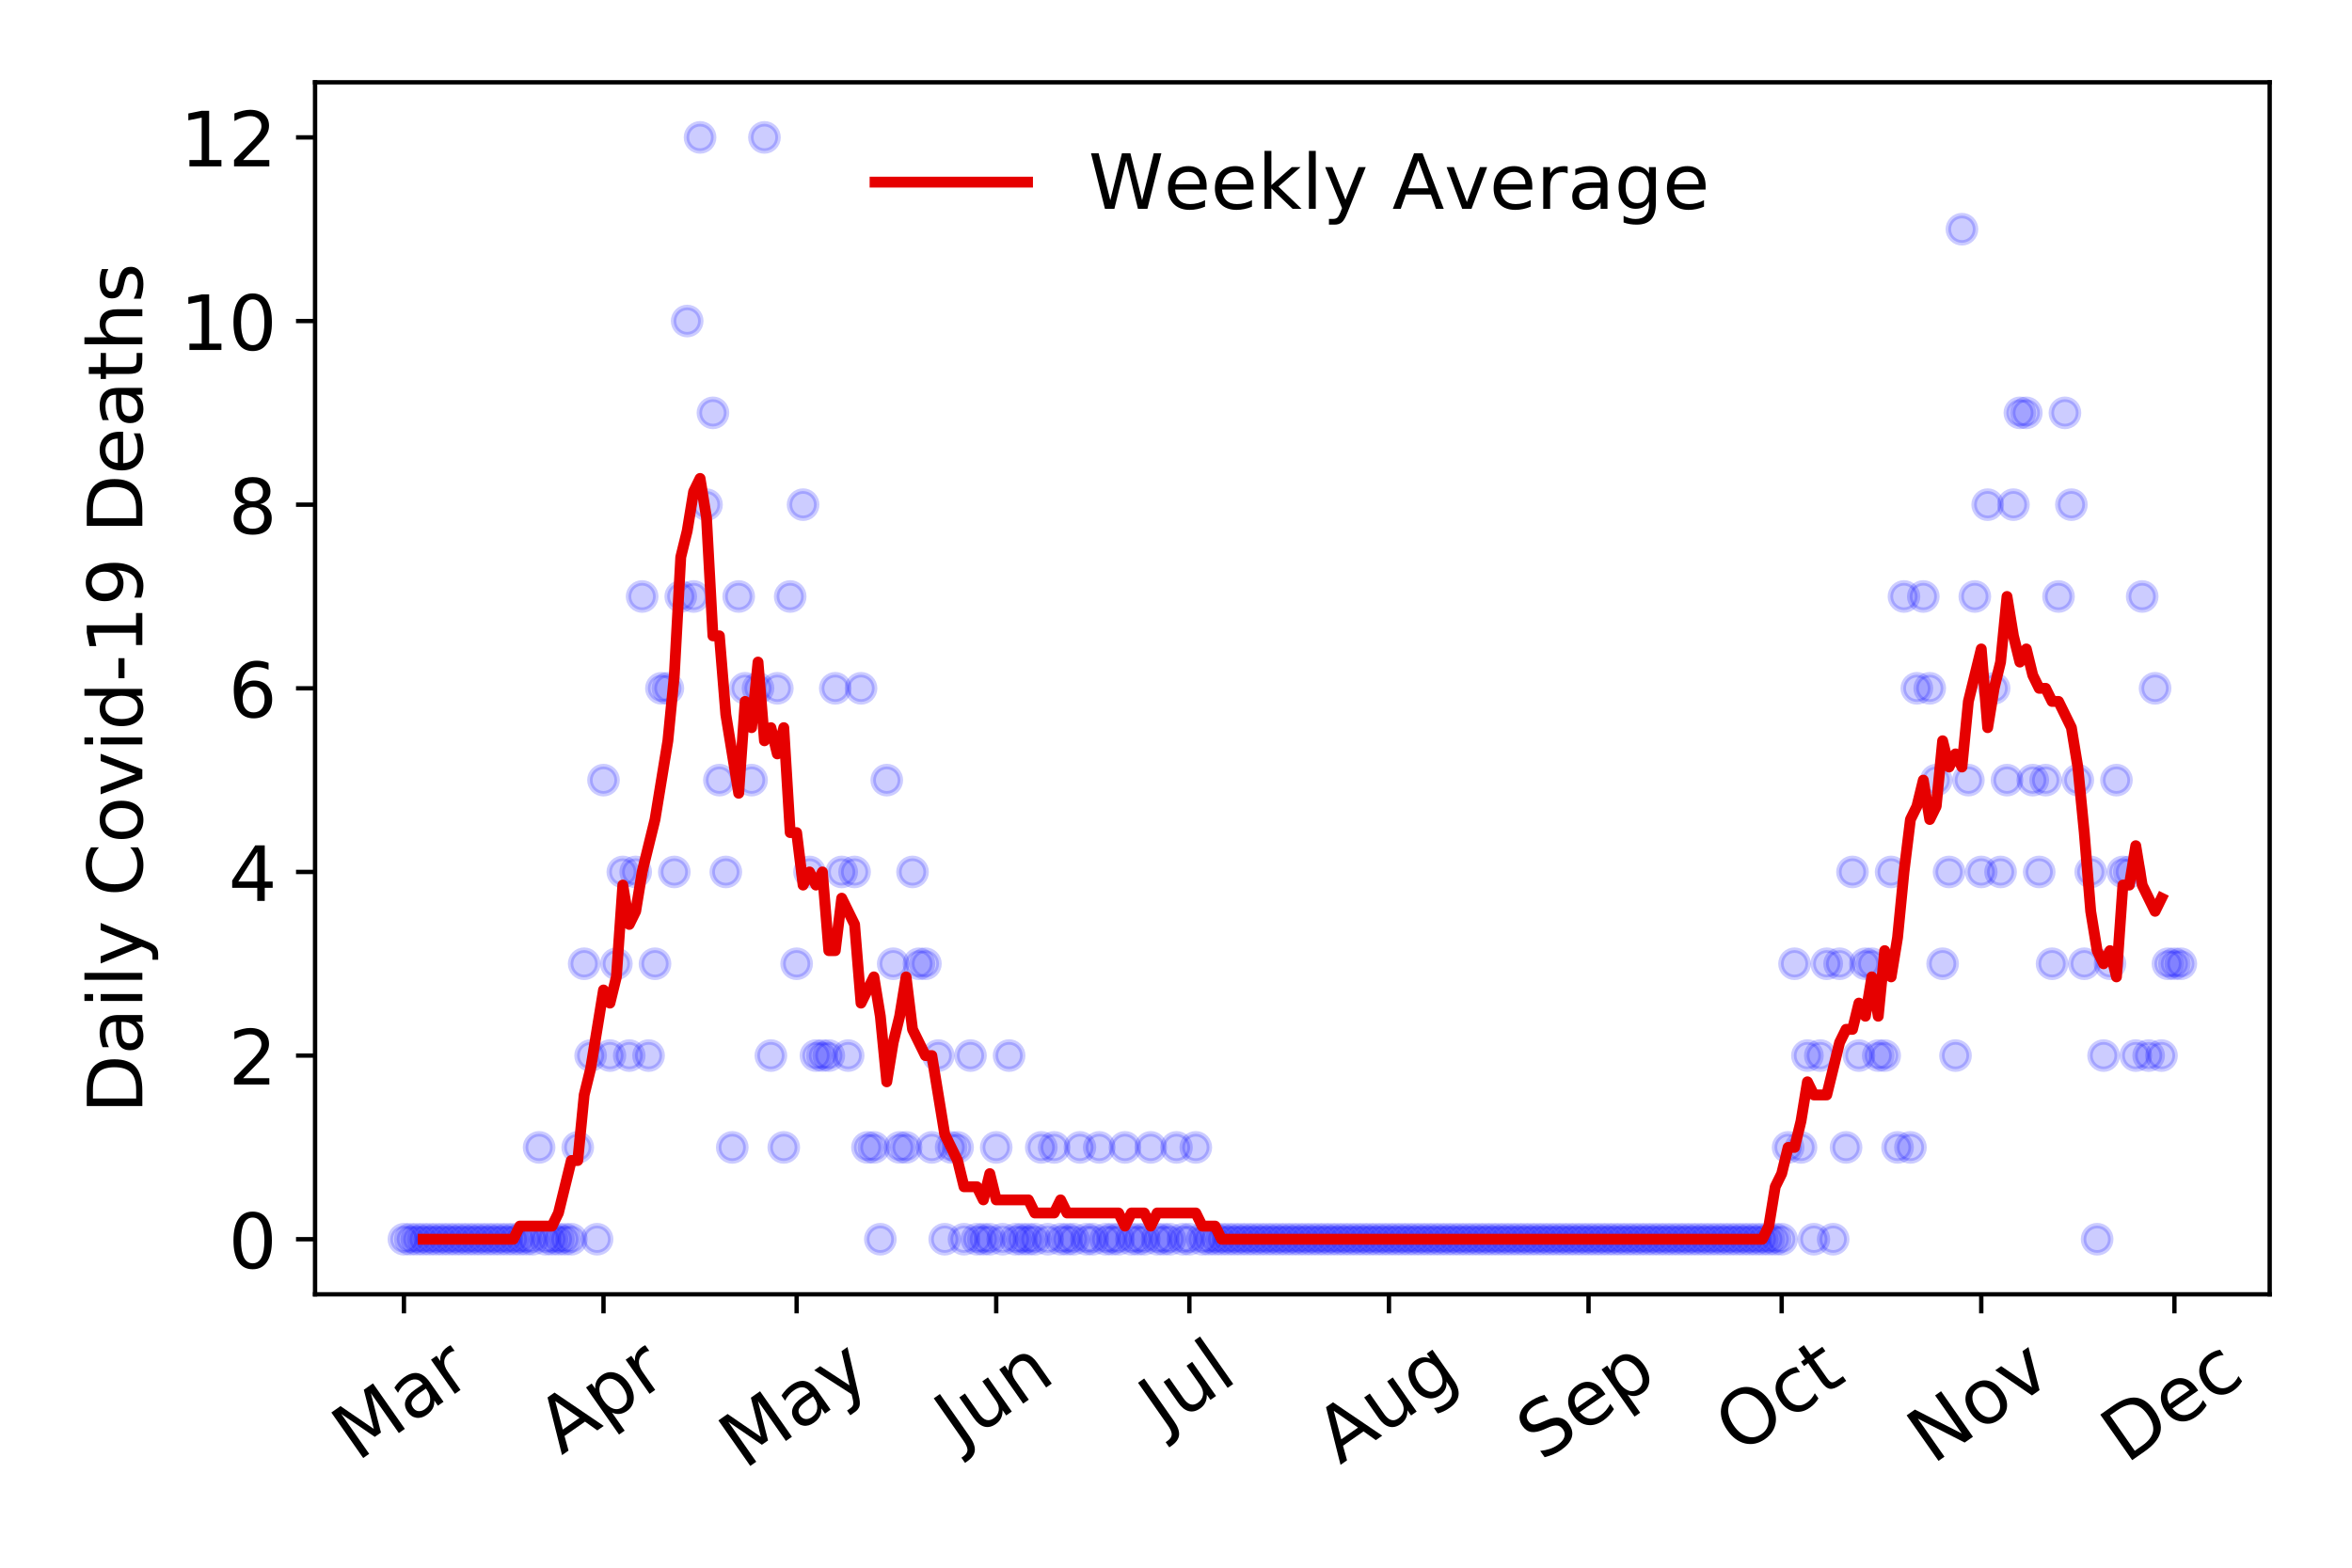 <?xml version="1.0" encoding="utf-8" standalone="no"?>
<!DOCTYPE svg PUBLIC "-//W3C//DTD SVG 1.1//EN"
  "http://www.w3.org/Graphics/SVG/1.1/DTD/svg11.dtd">
<!-- Created with matplotlib (https://matplotlib.org/) -->
<svg height="288pt" version="1.1" viewBox="0 0 432 288" width="432pt" xmlns="http://www.w3.org/2000/svg" xmlns:xlink="http://www.w3.org/1999/xlink">
 <defs>
  <style type="text/css">
*{stroke-linecap:butt;stroke-linejoin:round;}
  </style>
 </defs>
 <g id="figure_1">
  <g id="patch_1">
   <path d="M 0 288 
L 432 288 
L 432 0 
L 0 0 
z
" style="fill:#ffffff;"/>
  </g>
  <g id="axes_1">
   <g id="patch_2">
    <path d="M 57.87 237.778 
L 416.88 237.778 
L 416.88 15.12 
L 57.87 15.12 
z
" style="fill:#ffffff;"/>
   </g>
   <g id="matplotlib.axis_1">
    <g id="xtick_1">
     <g id="line2d_1">
      <defs>
       <path d="M 0 0 
L 0 3.5 
" id="mbae965fc6b" style="stroke:#000000;stroke-width:0.8;"/>
      </defs>
      <g>
       <use style="stroke:#000000;stroke-width:0.8;" x="74.189" xlink:href="#mbae965fc6b" y="237.778"/>
      </g>
     </g>
     <g id="text_1">
      <!-- Mar -->
      <defs>
       <path d="M 9.812 72.906 
L 24.516 72.906 
L 43.109 23.297 
L 61.812 72.906 
L 76.516 72.906 
L 76.516 0 
L 66.891 0 
L 66.891 64.016 
L 48.094 14.016 
L 38.188 14.016 
L 19.391 64.016 
L 19.391 0 
L 9.812 0 
z
" id="DejaVuSans-77"/>
       <path d="M 34.281 27.484 
Q 23.391 27.484 19.188 25 
Q 14.984 22.516 14.984 16.5 
Q 14.984 11.719 18.141 8.906 
Q 21.297 6.109 26.703 6.109 
Q 34.188 6.109 38.703 11.406 
Q 43.219 16.703 43.219 25.484 
L 43.219 27.484 
z
M 52.203 31.203 
L 52.203 0 
L 43.219 0 
L 43.219 8.297 
Q 40.141 3.328 35.547 0.953 
Q 30.953 -1.422 24.312 -1.422 
Q 15.922 -1.422 10.953 3.297 
Q 6 8.016 6 15.922 
Q 6 25.141 12.172 29.828 
Q 18.359 34.516 30.609 34.516 
L 43.219 34.516 
L 43.219 35.406 
Q 43.219 41.609 39.141 45 
Q 35.062 48.391 27.688 48.391 
Q 23 48.391 18.547 47.266 
Q 14.109 46.141 10.016 43.891 
L 10.016 52.203 
Q 14.938 54.109 19.578 55.047 
Q 24.219 56 28.609 56 
Q 40.484 56 46.344 49.844 
Q 52.203 43.703 52.203 31.203 
z
" id="DejaVuSans-97"/>
       <path d="M 41.109 46.297 
Q 39.594 47.172 37.812 47.578 
Q 36.031 48 33.891 48 
Q 26.266 48 22.188 43.047 
Q 18.109 38.094 18.109 28.812 
L 18.109 0 
L 9.078 0 
L 9.078 54.688 
L 18.109 54.688 
L 18.109 46.188 
Q 20.953 51.172 25.484 53.578 
Q 30.031 56 36.531 56 
Q 37.453 56 38.578 55.875 
Q 39.703 55.766 41.062 55.516 
z
" id="DejaVuSans-114"/>
      </defs>
      <g transform="translate(65.586 268.643)rotate(-35)scale(0.14 -0.14)">
       <use xlink:href="#DejaVuSans-77"/>
       <use x="86.279" xlink:href="#DejaVuSans-97"/>
       <use x="147.559" xlink:href="#DejaVuSans-114"/>
      </g>
     </g>
    </g>
    <g id="xtick_2">
     <g id="line2d_2">
      <g>
       <use style="stroke:#000000;stroke-width:0.8;" x="110.846" xlink:href="#mbae965fc6b" y="237.778"/>
      </g>
     </g>
     <g id="text_2">
      <!-- Apr -->
      <defs>
       <path d="M 34.188 63.188 
L 20.797 26.906 
L 47.609 26.906 
z
M 28.609 72.906 
L 39.797 72.906 
L 67.578 0 
L 57.328 0 
L 50.688 18.703 
L 17.828 18.703 
L 11.188 0 
L 0.781 0 
z
" id="DejaVuSans-65"/>
       <path d="M 18.109 8.203 
L 18.109 -20.797 
L 9.078 -20.797 
L 9.078 54.688 
L 18.109 54.688 
L 18.109 46.391 
Q 20.953 51.266 25.266 53.625 
Q 29.594 56 35.594 56 
Q 45.562 56 51.781 48.094 
Q 58.016 40.188 58.016 27.297 
Q 58.016 14.406 51.781 6.484 
Q 45.562 -1.422 35.594 -1.422 
Q 29.594 -1.422 25.266 0.953 
Q 20.953 3.328 18.109 8.203 
z
M 48.688 27.297 
Q 48.688 37.203 44.609 42.844 
Q 40.531 48.484 33.406 48.484 
Q 26.266 48.484 22.188 42.844 
Q 18.109 37.203 18.109 27.297 
Q 18.109 17.391 22.188 11.75 
Q 26.266 6.109 33.406 6.109 
Q 40.531 6.109 44.609 11.75 
Q 48.688 17.391 48.688 27.297 
z
" id="DejaVuSans-112"/>
      </defs>
      <g transform="translate(103.142 267.384)rotate(-35)scale(0.14 -0.14)">
       <use xlink:href="#DejaVuSans-65"/>
       <use x="68.408" xlink:href="#DejaVuSans-112"/>
       <use x="131.885" xlink:href="#DejaVuSans-114"/>
      </g>
     </g>
    </g>
    <g id="xtick_3">
     <g id="line2d_3">
      <g>
       <use style="stroke:#000000;stroke-width:0.8;" x="146.322" xlink:href="#mbae965fc6b" y="237.778"/>
      </g>
     </g>
     <g id="text_3">
      <!-- May -->
      <defs>
       <path d="M 32.172 -5.078 
Q 28.375 -14.844 24.75 -17.812 
Q 21.141 -20.797 15.094 -20.797 
L 7.906 -20.797 
L 7.906 -13.281 
L 13.188 -13.281 
Q 16.891 -13.281 18.938 -11.516 
Q 21 -9.766 23.484 -3.219 
L 25.094 0.875 
L 2.984 54.688 
L 12.5 54.688 
L 29.594 11.922 
L 46.688 54.688 
L 56.203 54.688 
z
" id="DejaVuSans-121"/>
      </defs>
      <g transform="translate(136.682 270.094)rotate(-35)scale(0.14 -0.14)">
       <use xlink:href="#DejaVuSans-77"/>
       <use x="86.279" xlink:href="#DejaVuSans-97"/>
       <use x="147.559" xlink:href="#DejaVuSans-121"/>
      </g>
     </g>
    </g>
    <g id="xtick_4">
     <g id="line2d_4">
      <g>
       <use style="stroke:#000000;stroke-width:0.8;" x="182.98" xlink:href="#mbae965fc6b" y="237.778"/>
      </g>
     </g>
     <g id="text_4">
      <!-- Jun -->
      <defs>
       <path d="M 9.812 72.906 
L 19.672 72.906 
L 19.672 5.078 
Q 19.672 -8.109 14.672 -14.062 
Q 9.672 -20.016 -1.422 -20.016 
L -5.172 -20.016 
L -5.172 -11.719 
L -2.094 -11.719 
Q 4.438 -11.719 7.125 -8.047 
Q 9.812 -4.391 9.812 5.078 
z
" id="DejaVuSans-74"/>
       <path d="M 8.5 21.578 
L 8.5 54.688 
L 17.484 54.688 
L 17.484 21.922 
Q 17.484 14.156 20.5 10.266 
Q 23.531 6.391 29.594 6.391 
Q 36.859 6.391 41.078 11.031 
Q 45.312 15.672 45.312 23.688 
L 45.312 54.688 
L 54.297 54.688 
L 54.297 0 
L 45.312 0 
L 45.312 8.406 
Q 42.047 3.422 37.719 1 
Q 33.406 -1.422 27.688 -1.422 
Q 18.266 -1.422 13.375 4.438 
Q 8.5 10.297 8.5 21.578 
z
M 31.109 56 
z
" id="DejaVuSans-117"/>
       <path d="M 54.891 33.016 
L 54.891 0 
L 45.906 0 
L 45.906 32.719 
Q 45.906 40.484 42.875 44.328 
Q 39.844 48.188 33.797 48.188 
Q 26.516 48.188 22.312 43.547 
Q 18.109 38.922 18.109 30.906 
L 18.109 0 
L 9.078 0 
L 9.078 54.688 
L 18.109 54.688 
L 18.109 46.188 
Q 21.344 51.125 25.703 53.562 
Q 30.078 56 35.797 56 
Q 45.219 56 50.047 50.172 
Q 54.891 44.344 54.891 33.016 
z
" id="DejaVuSans-110"/>
      </defs>
      <g transform="translate(176.236 266.039)rotate(-35)scale(0.14 -0.14)">
       <use xlink:href="#DejaVuSans-74"/>
       <use x="29.492" xlink:href="#DejaVuSans-117"/>
       <use x="92.871" xlink:href="#DejaVuSans-110"/>
      </g>
     </g>
    </g>
    <g id="xtick_5">
     <g id="line2d_5">
      <g>
       <use style="stroke:#000000;stroke-width:0.8;" x="218.455" xlink:href="#mbae965fc6b" y="237.778"/>
      </g>
     </g>
     <g id="text_5">
      <!-- Jul -->
      <defs>
       <path d="M 9.422 75.984 
L 18.406 75.984 
L 18.406 0 
L 9.422 0 
z
" id="DejaVuSans-108"/>
      </defs>
      <g transform="translate(213.752 263.181)rotate(-35)scale(0.14 -0.14)">
       <use xlink:href="#DejaVuSans-74"/>
       <use x="29.492" xlink:href="#DejaVuSans-117"/>
       <use x="92.871" xlink:href="#DejaVuSans-108"/>
      </g>
     </g>
    </g>
    <g id="xtick_6">
     <g id="line2d_6">
      <g>
       <use style="stroke:#000000;stroke-width:0.8;" x="255.113" xlink:href="#mbae965fc6b" y="237.778"/>
      </g>
     </g>
     <g id="text_6">
      <!-- Aug -->
      <defs>
       <path d="M 45.406 27.984 
Q 45.406 37.75 41.375 43.109 
Q 37.359 48.484 30.078 48.484 
Q 22.859 48.484 18.828 43.109 
Q 14.797 37.75 14.797 27.984 
Q 14.797 18.266 18.828 12.891 
Q 22.859 7.516 30.078 7.516 
Q 37.359 7.516 41.375 12.891 
Q 45.406 18.266 45.406 27.984 
z
M 54.391 6.781 
Q 54.391 -7.172 48.188 -13.984 
Q 42 -20.797 29.203 -20.797 
Q 24.469 -20.797 20.266 -20.094 
Q 16.062 -19.391 12.109 -17.922 
L 12.109 -9.188 
Q 16.062 -11.328 19.922 -12.344 
Q 23.781 -13.375 27.781 -13.375 
Q 36.625 -13.375 41.016 -8.766 
Q 45.406 -4.156 45.406 5.172 
L 45.406 9.625 
Q 42.625 4.781 38.281 2.391 
Q 33.938 0 27.875 0 
Q 17.828 0 11.672 7.656 
Q 5.516 15.328 5.516 27.984 
Q 5.516 40.672 11.672 48.328 
Q 17.828 56 27.875 56 
Q 33.938 56 38.281 53.609 
Q 42.625 51.219 45.406 46.391 
L 45.406 54.688 
L 54.391 54.688 
z
" id="DejaVuSans-103"/>
      </defs>
      <g transform="translate(246.132 269.172)rotate(-35)scale(0.14 -0.14)">
       <use xlink:href="#DejaVuSans-65"/>
       <use x="68.408" xlink:href="#DejaVuSans-117"/>
       <use x="131.787" xlink:href="#DejaVuSans-103"/>
      </g>
     </g>
    </g>
    <g id="xtick_7">
     <g id="line2d_7">
      <g>
       <use style="stroke:#000000;stroke-width:0.8;" x="291.77" xlink:href="#mbae965fc6b" y="237.778"/>
      </g>
     </g>
     <g id="text_7">
      <!-- Sep -->
      <defs>
       <path d="M 53.516 70.516 
L 53.516 60.891 
Q 47.906 63.578 42.922 64.891 
Q 37.938 66.219 33.297 66.219 
Q 25.25 66.219 20.875 63.094 
Q 16.5 59.969 16.5 54.203 
Q 16.5 49.359 19.406 46.891 
Q 22.312 44.438 30.422 42.922 
L 36.375 41.703 
Q 47.406 39.594 52.656 34.297 
Q 57.906 29 57.906 20.125 
Q 57.906 9.516 50.797 4.047 
Q 43.703 -1.422 29.984 -1.422 
Q 24.812 -1.422 18.969 -0.25 
Q 13.141 0.922 6.891 3.219 
L 6.891 13.375 
Q 12.891 10.016 18.656 8.297 
Q 24.422 6.594 29.984 6.594 
Q 38.422 6.594 43.016 9.906 
Q 47.609 13.234 47.609 19.391 
Q 47.609 24.75 44.312 27.781 
Q 41.016 30.812 33.5 32.328 
L 27.484 33.5 
Q 16.453 35.688 11.516 40.375 
Q 6.594 45.062 6.594 53.422 
Q 6.594 63.094 13.406 68.656 
Q 20.219 74.219 32.172 74.219 
Q 37.312 74.219 42.625 73.281 
Q 47.953 72.359 53.516 70.516 
z
" id="DejaVuSans-83"/>
       <path d="M 56.203 29.594 
L 56.203 25.203 
L 14.891 25.203 
Q 15.484 15.922 20.484 11.062 
Q 25.484 6.203 34.422 6.203 
Q 39.594 6.203 44.453 7.469 
Q 49.312 8.734 54.109 11.281 
L 54.109 2.781 
Q 49.266 0.734 44.188 -0.344 
Q 39.109 -1.422 33.891 -1.422 
Q 20.797 -1.422 13.156 6.188 
Q 5.516 13.812 5.516 26.812 
Q 5.516 40.234 12.766 48.109 
Q 20.016 56 32.328 56 
Q 43.359 56 49.781 48.891 
Q 56.203 41.797 56.203 29.594 
z
M 47.219 32.234 
Q 47.125 39.594 43.094 43.984 
Q 39.062 48.391 32.422 48.391 
Q 24.906 48.391 20.391 44.141 
Q 15.875 39.891 15.188 32.172 
z
" id="DejaVuSans-101"/>
      </defs>
      <g transform="translate(283.178 268.629)rotate(-35)scale(0.14 -0.14)">
       <use xlink:href="#DejaVuSans-83"/>
       <use x="63.477" xlink:href="#DejaVuSans-101"/>
       <use x="125" xlink:href="#DejaVuSans-112"/>
      </g>
     </g>
    </g>
    <g id="xtick_8">
     <g id="line2d_8">
      <g>
       <use style="stroke:#000000;stroke-width:0.8;" x="327.246" xlink:href="#mbae965fc6b" y="237.778"/>
      </g>
     </g>
     <g id="text_8">
      <!-- Oct -->
      <defs>
       <path d="M 39.406 66.219 
Q 28.656 66.219 22.328 58.203 
Q 16.016 50.203 16.016 36.375 
Q 16.016 22.609 22.328 14.594 
Q 28.656 6.594 39.406 6.594 
Q 50.141 6.594 56.422 14.594 
Q 62.703 22.609 62.703 36.375 
Q 62.703 50.203 56.422 58.203 
Q 50.141 66.219 39.406 66.219 
z
M 39.406 74.219 
Q 54.734 74.219 63.906 63.938 
Q 73.094 53.656 73.094 36.375 
Q 73.094 19.141 63.906 8.859 
Q 54.734 -1.422 39.406 -1.422 
Q 24.031 -1.422 14.812 8.828 
Q 5.609 19.094 5.609 36.375 
Q 5.609 53.656 14.812 63.938 
Q 24.031 74.219 39.406 74.219 
z
" id="DejaVuSans-79"/>
       <path d="M 48.781 52.594 
L 48.781 44.188 
Q 44.969 46.297 41.141 47.344 
Q 37.312 48.391 33.406 48.391 
Q 24.656 48.391 19.812 42.844 
Q 14.984 37.312 14.984 27.297 
Q 14.984 17.281 19.812 11.734 
Q 24.656 6.203 33.406 6.203 
Q 37.312 6.203 41.141 7.25 
Q 44.969 8.297 48.781 10.406 
L 48.781 2.094 
Q 45.016 0.344 40.984 -0.531 
Q 36.969 -1.422 32.422 -1.422 
Q 20.062 -1.422 12.781 6.344 
Q 5.516 14.109 5.516 27.297 
Q 5.516 40.672 12.859 48.328 
Q 20.219 56 33.016 56 
Q 37.156 56 41.109 55.141 
Q 45.062 54.297 48.781 52.594 
z
" id="DejaVuSans-99"/>
       <path d="M 18.312 70.219 
L 18.312 54.688 
L 36.812 54.688 
L 36.812 47.703 
L 18.312 47.703 
L 18.312 18.016 
Q 18.312 11.328 20.141 9.422 
Q 21.969 7.516 27.594 7.516 
L 36.812 7.516 
L 36.812 0 
L 27.594 0 
Q 17.188 0 13.234 3.875 
Q 9.281 7.766 9.281 18.016 
L 9.281 47.703 
L 2.688 47.703 
L 2.688 54.688 
L 9.281 54.688 
L 9.281 70.219 
z
" id="DejaVuSans-116"/>
      </defs>
      <g transform="translate(319.547 267.377)rotate(-35)scale(0.14 -0.14)">
       <use xlink:href="#DejaVuSans-79"/>
       <use x="78.711" xlink:href="#DejaVuSans-99"/>
       <use x="133.691" xlink:href="#DejaVuSans-116"/>
      </g>
     </g>
    </g>
    <g id="xtick_9">
     <g id="line2d_9">
      <g>
       <use style="stroke:#000000;stroke-width:0.8;" x="363.904" xlink:href="#mbae965fc6b" y="237.778"/>
      </g>
     </g>
     <g id="text_9">
      <!-- Nov -->
      <defs>
       <path d="M 9.812 72.906 
L 23.094 72.906 
L 55.422 11.922 
L 55.422 72.906 
L 64.984 72.906 
L 64.984 0 
L 51.703 0 
L 19.391 60.984 
L 19.391 0 
L 9.812 0 
z
" id="DejaVuSans-78"/>
       <path d="M 30.609 48.391 
Q 23.391 48.391 19.188 42.75 
Q 14.984 37.109 14.984 27.297 
Q 14.984 17.484 19.156 11.844 
Q 23.344 6.203 30.609 6.203 
Q 37.797 6.203 41.984 11.859 
Q 46.188 17.531 46.188 27.297 
Q 46.188 37.016 41.984 42.703 
Q 37.797 48.391 30.609 48.391 
z
M 30.609 56 
Q 42.328 56 49.016 48.375 
Q 55.719 40.766 55.719 27.297 
Q 55.719 13.875 49.016 6.219 
Q 42.328 -1.422 30.609 -1.422 
Q 18.844 -1.422 12.172 6.219 
Q 5.516 13.875 5.516 27.297 
Q 5.516 40.766 12.172 48.375 
Q 18.844 56 30.609 56 
z
" id="DejaVuSans-111"/>
       <path d="M 2.984 54.688 
L 12.5 54.688 
L 29.594 8.797 
L 46.688 54.688 
L 56.203 54.688 
L 35.688 0 
L 23.484 0 
z
" id="DejaVuSans-118"/>
      </defs>
      <g transform="translate(354.927 269.166)rotate(-35)scale(0.14 -0.14)">
       <use xlink:href="#DejaVuSans-78"/>
       <use x="74.805" xlink:href="#DejaVuSans-111"/>
       <use x="135.986" xlink:href="#DejaVuSans-118"/>
      </g>
     </g>
    </g>
    <g id="xtick_10">
     <g id="line2d_10">
      <g>
       <use style="stroke:#000000;stroke-width:0.8;" x="399.379" xlink:href="#mbae965fc6b" y="237.778"/>
      </g>
     </g>
     <g id="text_10">
      <!-- Dec -->
      <defs>
       <path d="M 19.672 64.797 
L 19.672 8.109 
L 31.594 8.109 
Q 46.688 8.109 53.688 14.938 
Q 60.688 21.781 60.688 36.531 
Q 60.688 51.172 53.688 57.984 
Q 46.688 64.797 31.594 64.797 
z
M 9.812 72.906 
L 30.078 72.906 
Q 51.266 72.906 61.172 64.094 
Q 71.094 55.281 71.094 36.531 
Q 71.094 17.672 61.125 8.828 
Q 51.172 0 30.078 0 
L 9.812 0 
z
" id="DejaVuSans-68"/>
      </defs>
      <g transform="translate(390.498 269.032)rotate(-35)scale(0.14 -0.14)">
       <use xlink:href="#DejaVuSans-68"/>
       <use x="77.002" xlink:href="#DejaVuSans-101"/>
       <use x="138.525" xlink:href="#DejaVuSans-99"/>
      </g>
     </g>
    </g>
   </g>
   <g id="matplotlib.axis_2">
    <g id="ytick_1">
     <g id="line2d_11">
      <defs>
       <path d="M 0 0 
L -3.5 0 
" id="m1afdcf8cd3" style="stroke:#000000;stroke-width:0.8;"/>
      </defs>
      <g>
       <use style="stroke:#000000;stroke-width:0.8;" x="57.87" xlink:href="#m1afdcf8cd3" y="227.657"/>
      </g>
     </g>
     <g id="text_11">
      <!-- 0 -->
      <defs>
       <path d="M 31.781 66.406 
Q 24.172 66.406 20.328 58.906 
Q 16.5 51.422 16.5 36.375 
Q 16.5 21.391 20.328 13.891 
Q 24.172 6.391 31.781 6.391 
Q 39.453 6.391 43.281 13.891 
Q 47.125 21.391 47.125 36.375 
Q 47.125 51.422 43.281 58.906 
Q 39.453 66.406 31.781 66.406 
z
M 31.781 74.219 
Q 44.047 74.219 50.516 64.516 
Q 56.984 54.828 56.984 36.375 
Q 56.984 17.969 50.516 8.266 
Q 44.047 -1.422 31.781 -1.422 
Q 19.531 -1.422 13.062 8.266 
Q 6.594 17.969 6.594 36.375 
Q 6.594 54.828 13.062 64.516 
Q 19.531 74.219 31.781 74.219 
z
" id="DejaVuSans-48"/>
      </defs>
      <g transform="translate(41.962 232.976)scale(0.14 -0.14)">
       <use xlink:href="#DejaVuSans-48"/>
      </g>
     </g>
    </g>
    <g id="ytick_2">
     <g id="line2d_12">
      <g>
       <use style="stroke:#000000;stroke-width:0.8;" x="57.87" xlink:href="#m1afdcf8cd3" y="193.921"/>
      </g>
     </g>
     <g id="text_12">
      <!-- 2 -->
      <defs>
       <path d="M 19.188 8.297 
L 53.609 8.297 
L 53.609 0 
L 7.328 0 
L 7.328 8.297 
Q 12.938 14.109 22.625 23.891 
Q 32.328 33.688 34.812 36.531 
Q 39.547 41.844 41.422 45.531 
Q 43.312 49.219 43.312 52.781 
Q 43.312 58.594 39.234 62.25 
Q 35.156 65.922 28.609 65.922 
Q 23.969 65.922 18.812 64.312 
Q 13.672 62.703 7.812 59.422 
L 7.812 69.391 
Q 13.766 71.781 18.938 73 
Q 24.125 74.219 28.422 74.219 
Q 39.75 74.219 46.484 68.547 
Q 53.219 62.891 53.219 53.422 
Q 53.219 48.922 51.531 44.891 
Q 49.859 40.875 45.406 35.406 
Q 44.188 33.984 37.641 27.219 
Q 31.109 20.453 19.188 8.297 
z
" id="DejaVuSans-50"/>
      </defs>
      <g transform="translate(41.962 199.24)scale(0.14 -0.14)">
       <use xlink:href="#DejaVuSans-50"/>
      </g>
     </g>
    </g>
    <g id="ytick_3">
     <g id="line2d_13">
      <g>
       <use style="stroke:#000000;stroke-width:0.8;" x="57.87" xlink:href="#m1afdcf8cd3" y="160.185"/>
      </g>
     </g>
     <g id="text_13">
      <!-- 4 -->
      <defs>
       <path d="M 37.797 64.312 
L 12.891 25.391 
L 37.797 25.391 
z
M 35.203 72.906 
L 47.609 72.906 
L 47.609 25.391 
L 58.016 25.391 
L 58.016 17.188 
L 47.609 17.188 
L 47.609 0 
L 37.797 0 
L 37.797 17.188 
L 4.891 17.188 
L 4.891 26.703 
z
" id="DejaVuSans-52"/>
      </defs>
      <g transform="translate(41.962 165.504)scale(0.14 -0.14)">
       <use xlink:href="#DejaVuSans-52"/>
      </g>
     </g>
    </g>
    <g id="ytick_4">
     <g id="line2d_14">
      <g>
       <use style="stroke:#000000;stroke-width:0.8;" x="57.87" xlink:href="#m1afdcf8cd3" y="126.449"/>
      </g>
     </g>
     <g id="text_14">
      <!-- 6 -->
      <defs>
       <path d="M 33.016 40.375 
Q 26.375 40.375 22.484 35.828 
Q 18.609 31.297 18.609 23.391 
Q 18.609 15.531 22.484 10.953 
Q 26.375 6.391 33.016 6.391 
Q 39.656 6.391 43.531 10.953 
Q 47.406 15.531 47.406 23.391 
Q 47.406 31.297 43.531 35.828 
Q 39.656 40.375 33.016 40.375 
z
M 52.594 71.297 
L 52.594 62.312 
Q 48.875 64.062 45.094 64.984 
Q 41.312 65.922 37.594 65.922 
Q 27.828 65.922 22.672 59.328 
Q 17.531 52.734 16.797 39.406 
Q 19.672 43.656 24.016 45.922 
Q 28.375 48.188 33.594 48.188 
Q 44.578 48.188 50.953 41.516 
Q 57.328 34.859 57.328 23.391 
Q 57.328 12.156 50.688 5.359 
Q 44.047 -1.422 33.016 -1.422 
Q 20.359 -1.422 13.672 8.266 
Q 6.984 17.969 6.984 36.375 
Q 6.984 53.656 15.188 63.938 
Q 23.391 74.219 37.203 74.219 
Q 40.922 74.219 44.703 73.484 
Q 48.484 72.75 52.594 71.297 
z
" id="DejaVuSans-54"/>
      </defs>
      <g transform="translate(41.962 131.768)scale(0.14 -0.14)">
       <use xlink:href="#DejaVuSans-54"/>
      </g>
     </g>
    </g>
    <g id="ytick_5">
     <g id="line2d_15">
      <g>
       <use style="stroke:#000000;stroke-width:0.8;" x="57.87" xlink:href="#m1afdcf8cd3" y="92.713"/>
      </g>
     </g>
     <g id="text_15">
      <!-- 8 -->
      <defs>
       <path d="M 31.781 34.625 
Q 24.75 34.625 20.719 30.859 
Q 16.703 27.094 16.703 20.516 
Q 16.703 13.922 20.719 10.156 
Q 24.75 6.391 31.781 6.391 
Q 38.812 6.391 42.859 10.172 
Q 46.922 13.969 46.922 20.516 
Q 46.922 27.094 42.891 30.859 
Q 38.875 34.625 31.781 34.625 
z
M 21.922 38.812 
Q 15.578 40.375 12.031 44.719 
Q 8.5 49.078 8.5 55.328 
Q 8.5 64.062 14.719 69.141 
Q 20.953 74.219 31.781 74.219 
Q 42.672 74.219 48.875 69.141 
Q 55.078 64.062 55.078 55.328 
Q 55.078 49.078 51.531 44.719 
Q 48 40.375 41.703 38.812 
Q 48.828 37.156 52.797 32.312 
Q 56.781 27.484 56.781 20.516 
Q 56.781 9.906 50.312 4.234 
Q 43.844 -1.422 31.781 -1.422 
Q 19.734 -1.422 13.25 4.234 
Q 6.781 9.906 6.781 20.516 
Q 6.781 27.484 10.781 32.312 
Q 14.797 37.156 21.922 38.812 
z
M 18.312 54.391 
Q 18.312 48.734 21.844 45.562 
Q 25.391 42.391 31.781 42.391 
Q 38.141 42.391 41.719 45.562 
Q 45.312 48.734 45.312 54.391 
Q 45.312 60.062 41.719 63.234 
Q 38.141 66.406 31.781 66.406 
Q 25.391 66.406 21.844 63.234 
Q 18.312 60.062 18.312 54.391 
z
" id="DejaVuSans-56"/>
      </defs>
      <g transform="translate(41.962 98.032)scale(0.14 -0.14)">
       <use xlink:href="#DejaVuSans-56"/>
      </g>
     </g>
    </g>
    <g id="ytick_6">
     <g id="line2d_16">
      <g>
       <use style="stroke:#000000;stroke-width:0.8;" x="57.87" xlink:href="#m1afdcf8cd3" y="58.977"/>
      </g>
     </g>
     <g id="text_16">
      <!-- 10 -->
      <defs>
       <path d="M 12.406 8.297 
L 28.516 8.297 
L 28.516 63.922 
L 10.984 60.406 
L 10.984 69.391 
L 28.422 72.906 
L 38.281 72.906 
L 38.281 8.297 
L 54.391 8.297 
L 54.391 0 
L 12.406 0 
z
" id="DejaVuSans-49"/>
      </defs>
      <g transform="translate(33.055 64.296)scale(0.14 -0.14)">
       <use xlink:href="#DejaVuSans-49"/>
       <use x="63.623" xlink:href="#DejaVuSans-48"/>
      </g>
     </g>
    </g>
    <g id="ytick_7">
     <g id="line2d_17">
      <g>
       <use style="stroke:#000000;stroke-width:0.8;" x="57.87" xlink:href="#m1afdcf8cd3" y="25.241"/>
      </g>
     </g>
     <g id="text_17">
      <!-- 12 -->
      <g transform="translate(33.055 30.56)scale(0.14 -0.14)">
       <use xlink:href="#DejaVuSans-49"/>
       <use x="63.623" xlink:href="#DejaVuSans-50"/>
      </g>
     </g>
    </g>
    <g id="text_18">
     <!-- Daily Covid-19 Deaths -->
     <defs>
      <path d="M 9.422 54.688 
L 18.406 54.688 
L 18.406 0 
L 9.422 0 
z
M 9.422 75.984 
L 18.406 75.984 
L 18.406 64.594 
L 9.422 64.594 
z
" id="DejaVuSans-105"/>
      <path id="DejaVuSans-32"/>
      <path d="M 64.406 67.281 
L 64.406 56.891 
Q 59.422 61.531 53.781 63.812 
Q 48.141 66.109 41.797 66.109 
Q 29.297 66.109 22.656 58.469 
Q 16.016 50.828 16.016 36.375 
Q 16.016 21.969 22.656 14.328 
Q 29.297 6.688 41.797 6.688 
Q 48.141 6.688 53.781 8.984 
Q 59.422 11.281 64.406 15.922 
L 64.406 5.609 
Q 59.234 2.094 53.438 0.328 
Q 47.656 -1.422 41.219 -1.422 
Q 24.656 -1.422 15.125 8.703 
Q 5.609 18.844 5.609 36.375 
Q 5.609 53.953 15.125 64.078 
Q 24.656 74.219 41.219 74.219 
Q 47.75 74.219 53.531 72.484 
Q 59.328 70.75 64.406 67.281 
z
" id="DejaVuSans-67"/>
      <path d="M 45.406 46.391 
L 45.406 75.984 
L 54.391 75.984 
L 54.391 0 
L 45.406 0 
L 45.406 8.203 
Q 42.578 3.328 38.25 0.953 
Q 33.938 -1.422 27.875 -1.422 
Q 17.969 -1.422 11.734 6.484 
Q 5.516 14.406 5.516 27.297 
Q 5.516 40.188 11.734 48.094 
Q 17.969 56 27.875 56 
Q 33.938 56 38.25 53.625 
Q 42.578 51.266 45.406 46.391 
z
M 14.797 27.297 
Q 14.797 17.391 18.875 11.75 
Q 22.953 6.109 30.078 6.109 
Q 37.203 6.109 41.297 11.75 
Q 45.406 17.391 45.406 27.297 
Q 45.406 37.203 41.297 42.844 
Q 37.203 48.484 30.078 48.484 
Q 22.953 48.484 18.875 42.844 
Q 14.797 37.203 14.797 27.297 
z
" id="DejaVuSans-100"/>
      <path d="M 4.891 31.391 
L 31.203 31.391 
L 31.203 23.391 
L 4.891 23.391 
z
" id="DejaVuSans-45"/>
      <path d="M 10.984 1.516 
L 10.984 10.5 
Q 14.703 8.734 18.5 7.812 
Q 22.312 6.891 25.984 6.891 
Q 35.75 6.891 40.891 13.453 
Q 46.047 20.016 46.781 33.406 
Q 43.953 29.203 39.594 26.953 
Q 35.25 24.703 29.984 24.703 
Q 19.047 24.703 12.672 31.312 
Q 6.297 37.938 6.297 49.422 
Q 6.297 60.641 12.938 67.422 
Q 19.578 74.219 30.609 74.219 
Q 43.266 74.219 49.922 64.516 
Q 56.594 54.828 56.594 36.375 
Q 56.594 19.141 48.406 8.859 
Q 40.234 -1.422 26.422 -1.422 
Q 22.703 -1.422 18.891 -0.688 
Q 15.094 0.047 10.984 1.516 
z
M 30.609 32.422 
Q 37.25 32.422 41.125 36.953 
Q 45.016 41.5 45.016 49.422 
Q 45.016 57.281 41.125 61.844 
Q 37.25 66.406 30.609 66.406 
Q 23.969 66.406 20.094 61.844 
Q 16.219 57.281 16.219 49.422 
Q 16.219 41.5 20.094 36.953 
Q 23.969 32.422 30.609 32.422 
z
" id="DejaVuSans-57"/>
      <path d="M 54.891 33.016 
L 54.891 0 
L 45.906 0 
L 45.906 32.719 
Q 45.906 40.484 42.875 44.328 
Q 39.844 48.188 33.797 48.188 
Q 26.516 48.188 22.312 43.547 
Q 18.109 38.922 18.109 30.906 
L 18.109 0 
L 9.078 0 
L 9.078 75.984 
L 18.109 75.984 
L 18.109 46.188 
Q 21.344 51.125 25.703 53.562 
Q 30.078 56 35.797 56 
Q 45.219 56 50.047 50.172 
Q 54.891 44.344 54.891 33.016 
z
" id="DejaVuSans-104"/>
      <path d="M 44.281 53.078 
L 44.281 44.578 
Q 40.484 46.531 36.375 47.5 
Q 32.281 48.484 27.875 48.484 
Q 21.188 48.484 17.844 46.438 
Q 14.5 44.391 14.5 40.281 
Q 14.5 37.156 16.891 35.375 
Q 19.281 33.594 26.516 31.984 
L 29.594 31.297 
Q 39.156 29.25 43.188 25.516 
Q 47.219 21.781 47.219 15.094 
Q 47.219 7.469 41.188 3.016 
Q 35.156 -1.422 24.609 -1.422 
Q 20.219 -1.422 15.453 -0.562 
Q 10.688 0.297 5.422 2 
L 5.422 11.281 
Q 10.406 8.688 15.234 7.391 
Q 20.062 6.109 24.812 6.109 
Q 31.156 6.109 34.562 8.281 
Q 37.984 10.453 37.984 14.406 
Q 37.984 18.062 35.516 20.016 
Q 33.062 21.969 24.703 23.781 
L 21.578 24.516 
Q 13.234 26.266 9.516 29.906 
Q 5.812 33.547 5.812 39.891 
Q 5.812 47.609 11.281 51.797 
Q 16.75 56 26.812 56 
Q 31.781 56 36.172 55.266 
Q 40.578 54.547 44.281 53.078 
z
" id="DejaVuSans-115"/>
     </defs>
     <g transform="translate(26.143 204.56)rotate(-90)scale(0.14 -0.14)">
      <use xlink:href="#DejaVuSans-68"/>
      <use x="77.002" xlink:href="#DejaVuSans-97"/>
      <use x="138.281" xlink:href="#DejaVuSans-105"/>
      <use x="166.064" xlink:href="#DejaVuSans-108"/>
      <use x="193.848" xlink:href="#DejaVuSans-121"/>
      <use x="253.027" xlink:href="#DejaVuSans-32"/>
      <use x="284.814" xlink:href="#DejaVuSans-67"/>
      <use x="354.639" xlink:href="#DejaVuSans-111"/>
      <use x="415.82" xlink:href="#DejaVuSans-118"/>
      <use x="475" xlink:href="#DejaVuSans-105"/>
      <use x="502.783" xlink:href="#DejaVuSans-100"/>
      <use x="566.26" xlink:href="#DejaVuSans-45"/>
      <use x="602.344" xlink:href="#DejaVuSans-49"/>
      <use x="665.967" xlink:href="#DejaVuSans-57"/>
      <use x="729.59" xlink:href="#DejaVuSans-32"/>
      <use x="761.377" xlink:href="#DejaVuSans-68"/>
      <use x="838.379" xlink:href="#DejaVuSans-101"/>
      <use x="899.902" xlink:href="#DejaVuSans-97"/>
      <use x="961.182" xlink:href="#DejaVuSans-116"/>
      <use x="1000.391" xlink:href="#DejaVuSans-104"/>
      <use x="1063.77" xlink:href="#DejaVuSans-115"/>
     </g>
    </g>
   </g>
   <g id="line2d_18">
    <defs>
     <path d="M 0 2.5 
C 0.663 2.5 1.299 2.237 1.768 1.768 
C 2.237 1.299 2.5 0.663 2.5 0 
C 2.5 -0.663 2.237 -1.299 1.768 -1.768 
C 1.299 -2.237 0.663 -2.5 0 -2.5 
C -0.663 -2.5 -1.299 -2.237 -1.768 -1.768 
C -2.237 -1.299 -2.5 -0.663 -2.5 0 
C -2.5 0.663 -2.237 1.299 -1.768 1.768 
C -1.299 2.237 -0.663 2.5 0 2.5 
z
" id="m01258b35f9" style="stroke:#0000ff;stroke-opacity:0.2;"/>
    </defs>
    <g clip-path="url(#p61b646a509)">
     <use style="fill:#0000ff;fill-opacity:0.2;stroke:#0000ff;stroke-opacity:0.2;" x="74.189" xlink:href="#m01258b35f9" y="227.657"/>
     <use style="fill:#0000ff;fill-opacity:0.2;stroke:#0000ff;stroke-opacity:0.2;" x="75.371" xlink:href="#m01258b35f9" y="227.657"/>
     <use style="fill:#0000ff;fill-opacity:0.2;stroke:#0000ff;stroke-opacity:0.2;" x="76.554" xlink:href="#m01258b35f9" y="227.657"/>
     <use style="fill:#0000ff;fill-opacity:0.2;stroke:#0000ff;stroke-opacity:0.2;" x="77.736" xlink:href="#m01258b35f9" y="227.657"/>
     <use style="fill:#0000ff;fill-opacity:0.2;stroke:#0000ff;stroke-opacity:0.2;" x="78.919" xlink:href="#m01258b35f9" y="227.657"/>
     <use style="fill:#0000ff;fill-opacity:0.2;stroke:#0000ff;stroke-opacity:0.2;" x="80.101" xlink:href="#m01258b35f9" y="227.657"/>
     <use style="fill:#0000ff;fill-opacity:0.2;stroke:#0000ff;stroke-opacity:0.2;" x="81.284" xlink:href="#m01258b35f9" y="227.657"/>
     <use style="fill:#0000ff;fill-opacity:0.2;stroke:#0000ff;stroke-opacity:0.2;" x="82.466" xlink:href="#m01258b35f9" y="227.657"/>
     <use style="fill:#0000ff;fill-opacity:0.2;stroke:#0000ff;stroke-opacity:0.2;" x="83.649" xlink:href="#m01258b35f9" y="227.657"/>
     <use style="fill:#0000ff;fill-opacity:0.2;stroke:#0000ff;stroke-opacity:0.2;" x="84.831" xlink:href="#m01258b35f9" y="227.657"/>
     <use style="fill:#0000ff;fill-opacity:0.2;stroke:#0000ff;stroke-opacity:0.2;" x="86.014" xlink:href="#m01258b35f9" y="227.657"/>
     <use style="fill:#0000ff;fill-opacity:0.2;stroke:#0000ff;stroke-opacity:0.2;" x="87.196" xlink:href="#m01258b35f9" y="227.657"/>
     <use style="fill:#0000ff;fill-opacity:0.2;stroke:#0000ff;stroke-opacity:0.2;" x="88.379" xlink:href="#m01258b35f9" y="227.657"/>
     <use style="fill:#0000ff;fill-opacity:0.2;stroke:#0000ff;stroke-opacity:0.2;" x="89.561" xlink:href="#m01258b35f9" y="227.657"/>
     <use style="fill:#0000ff;fill-opacity:0.2;stroke:#0000ff;stroke-opacity:0.2;" x="90.744" xlink:href="#m01258b35f9" y="227.657"/>
     <use style="fill:#0000ff;fill-opacity:0.2;stroke:#0000ff;stroke-opacity:0.2;" x="91.926" xlink:href="#m01258b35f9" y="227.657"/>
     <use style="fill:#0000ff;fill-opacity:0.2;stroke:#0000ff;stroke-opacity:0.2;" x="93.109" xlink:href="#m01258b35f9" y="227.657"/>
     <use style="fill:#0000ff;fill-opacity:0.2;stroke:#0000ff;stroke-opacity:0.2;" x="94.291" xlink:href="#m01258b35f9" y="227.657"/>
     <use style="fill:#0000ff;fill-opacity:0.2;stroke:#0000ff;stroke-opacity:0.2;" x="95.474" xlink:href="#m01258b35f9" y="227.657"/>
     <use style="fill:#0000ff;fill-opacity:0.2;stroke:#0000ff;stroke-opacity:0.2;" x="96.656" xlink:href="#m01258b35f9" y="227.657"/>
     <use style="fill:#0000ff;fill-opacity:0.2;stroke:#0000ff;stroke-opacity:0.2;" x="97.839" xlink:href="#m01258b35f9" y="227.657"/>
     <use style="fill:#0000ff;fill-opacity:0.2;stroke:#0000ff;stroke-opacity:0.2;" x="99.021" xlink:href="#m01258b35f9" y="210.789"/>
     <use style="fill:#0000ff;fill-opacity:0.2;stroke:#0000ff;stroke-opacity:0.2;" x="100.204" xlink:href="#m01258b35f9" y="227.657"/>
     <use style="fill:#0000ff;fill-opacity:0.2;stroke:#0000ff;stroke-opacity:0.2;" x="101.386" xlink:href="#m01258b35f9" y="227.657"/>
     <use style="fill:#0000ff;fill-opacity:0.2;stroke:#0000ff;stroke-opacity:0.2;" x="102.569" xlink:href="#m01258b35f9" y="227.657"/>
     <use style="fill:#0000ff;fill-opacity:0.2;stroke:#0000ff;stroke-opacity:0.2;" x="103.751" xlink:href="#m01258b35f9" y="227.657"/>
     <use style="fill:#0000ff;fill-opacity:0.2;stroke:#0000ff;stroke-opacity:0.2;" x="104.934" xlink:href="#m01258b35f9" y="227.657"/>
     <use style="fill:#0000ff;fill-opacity:0.2;stroke:#0000ff;stroke-opacity:0.2;" x="106.116" xlink:href="#m01258b35f9" y="210.789"/>
     <use style="fill:#0000ff;fill-opacity:0.2;stroke:#0000ff;stroke-opacity:0.2;" x="107.299" xlink:href="#m01258b35f9" y="177.053"/>
     <use style="fill:#0000ff;fill-opacity:0.2;stroke:#0000ff;stroke-opacity:0.2;" x="108.481" xlink:href="#m01258b35f9" y="193.921"/>
     <use style="fill:#0000ff;fill-opacity:0.2;stroke:#0000ff;stroke-opacity:0.2;" x="109.664" xlink:href="#m01258b35f9" y="227.657"/>
     <use style="fill:#0000ff;fill-opacity:0.2;stroke:#0000ff;stroke-opacity:0.2;" x="110.846" xlink:href="#m01258b35f9" y="143.317"/>
     <use style="fill:#0000ff;fill-opacity:0.2;stroke:#0000ff;stroke-opacity:0.2;" x="112.029" xlink:href="#m01258b35f9" y="193.921"/>
     <use style="fill:#0000ff;fill-opacity:0.2;stroke:#0000ff;stroke-opacity:0.2;" x="113.211" xlink:href="#m01258b35f9" y="177.053"/>
     <use style="fill:#0000ff;fill-opacity:0.2;stroke:#0000ff;stroke-opacity:0.2;" x="114.394" xlink:href="#m01258b35f9" y="160.185"/>
     <use style="fill:#0000ff;fill-opacity:0.2;stroke:#0000ff;stroke-opacity:0.2;" x="115.576" xlink:href="#m01258b35f9" y="193.921"/>
     <use style="fill:#0000ff;fill-opacity:0.2;stroke:#0000ff;stroke-opacity:0.2;" x="116.759" xlink:href="#m01258b35f9" y="160.185"/>
     <use style="fill:#0000ff;fill-opacity:0.2;stroke:#0000ff;stroke-opacity:0.2;" x="117.942" xlink:href="#m01258b35f9" y="109.581"/>
     <use style="fill:#0000ff;fill-opacity:0.2;stroke:#0000ff;stroke-opacity:0.2;" x="119.124" xlink:href="#m01258b35f9" y="193.921"/>
     <use style="fill:#0000ff;fill-opacity:0.2;stroke:#0000ff;stroke-opacity:0.2;" x="120.307" xlink:href="#m01258b35f9" y="177.053"/>
     <use style="fill:#0000ff;fill-opacity:0.2;stroke:#0000ff;stroke-opacity:0.2;" x="121.489" xlink:href="#m01258b35f9" y="126.449"/>
     <use style="fill:#0000ff;fill-opacity:0.2;stroke:#0000ff;stroke-opacity:0.2;" x="122.672" xlink:href="#m01258b35f9" y="126.449"/>
     <use style="fill:#0000ff;fill-opacity:0.2;stroke:#0000ff;stroke-opacity:0.2;" x="123.854" xlink:href="#m01258b35f9" y="160.185"/>
     <use style="fill:#0000ff;fill-opacity:0.2;stroke:#0000ff;stroke-opacity:0.2;" x="125.037" xlink:href="#m01258b35f9" y="109.581"/>
     <use style="fill:#0000ff;fill-opacity:0.2;stroke:#0000ff;stroke-opacity:0.2;" x="126.219" xlink:href="#m01258b35f9" y="58.977"/>
     <use style="fill:#0000ff;fill-opacity:0.2;stroke:#0000ff;stroke-opacity:0.2;" x="127.402" xlink:href="#m01258b35f9" y="109.581"/>
     <use style="fill:#0000ff;fill-opacity:0.2;stroke:#0000ff;stroke-opacity:0.2;" x="128.584" xlink:href="#m01258b35f9" y="25.241"/>
     <use style="fill:#0000ff;fill-opacity:0.2;stroke:#0000ff;stroke-opacity:0.2;" x="129.767" xlink:href="#m01258b35f9" y="92.713"/>
     <use style="fill:#0000ff;fill-opacity:0.2;stroke:#0000ff;stroke-opacity:0.2;" x="130.949" xlink:href="#m01258b35f9" y="75.845"/>
     <use style="fill:#0000ff;fill-opacity:0.2;stroke:#0000ff;stroke-opacity:0.2;" x="132.132" xlink:href="#m01258b35f9" y="143.317"/>
     <use style="fill:#0000ff;fill-opacity:0.2;stroke:#0000ff;stroke-opacity:0.2;" x="133.314" xlink:href="#m01258b35f9" y="160.185"/>
     <use style="fill:#0000ff;fill-opacity:0.2;stroke:#0000ff;stroke-opacity:0.2;" x="134.497" xlink:href="#m01258b35f9" y="210.789"/>
     <use style="fill:#0000ff;fill-opacity:0.2;stroke:#0000ff;stroke-opacity:0.2;" x="135.679" xlink:href="#m01258b35f9" y="109.581"/>
     <use style="fill:#0000ff;fill-opacity:0.2;stroke:#0000ff;stroke-opacity:0.2;" x="136.862" xlink:href="#m01258b35f9" y="126.449"/>
     <use style="fill:#0000ff;fill-opacity:0.2;stroke:#0000ff;stroke-opacity:0.2;" x="138.044" xlink:href="#m01258b35f9" y="143.317"/>
     <use style="fill:#0000ff;fill-opacity:0.2;stroke:#0000ff;stroke-opacity:0.2;" x="139.227" xlink:href="#m01258b35f9" y="126.449"/>
     <use style="fill:#0000ff;fill-opacity:0.2;stroke:#0000ff;stroke-opacity:0.2;" x="140.409" xlink:href="#m01258b35f9" y="25.241"/>
     <use style="fill:#0000ff;fill-opacity:0.2;stroke:#0000ff;stroke-opacity:0.2;" x="141.592" xlink:href="#m01258b35f9" y="193.921"/>
     <use style="fill:#0000ff;fill-opacity:0.2;stroke:#0000ff;stroke-opacity:0.2;" x="142.774" xlink:href="#m01258b35f9" y="126.449"/>
     <use style="fill:#0000ff;fill-opacity:0.2;stroke:#0000ff;stroke-opacity:0.2;" x="143.957" xlink:href="#m01258b35f9" y="210.789"/>
     <use style="fill:#0000ff;fill-opacity:0.2;stroke:#0000ff;stroke-opacity:0.2;" x="145.139" xlink:href="#m01258b35f9" y="109.581"/>
     <use style="fill:#0000ff;fill-opacity:0.2;stroke:#0000ff;stroke-opacity:0.2;" x="146.322" xlink:href="#m01258b35f9" y="177.053"/>
     <use style="fill:#0000ff;fill-opacity:0.2;stroke:#0000ff;stroke-opacity:0.2;" x="147.504" xlink:href="#m01258b35f9" y="92.713"/>
     <use style="fill:#0000ff;fill-opacity:0.2;stroke:#0000ff;stroke-opacity:0.2;" x="148.687" xlink:href="#m01258b35f9" y="160.185"/>
     <use style="fill:#0000ff;fill-opacity:0.2;stroke:#0000ff;stroke-opacity:0.2;" x="149.869" xlink:href="#m01258b35f9" y="193.921"/>
     <use style="fill:#0000ff;fill-opacity:0.2;stroke:#0000ff;stroke-opacity:0.2;" x="151.052" xlink:href="#m01258b35f9" y="193.921"/>
     <use style="fill:#0000ff;fill-opacity:0.2;stroke:#0000ff;stroke-opacity:0.2;" x="152.234" xlink:href="#m01258b35f9" y="193.921"/>
     <use style="fill:#0000ff;fill-opacity:0.2;stroke:#0000ff;stroke-opacity:0.2;" x="153.417" xlink:href="#m01258b35f9" y="126.449"/>
     <use style="fill:#0000ff;fill-opacity:0.2;stroke:#0000ff;stroke-opacity:0.2;" x="154.599" xlink:href="#m01258b35f9" y="160.185"/>
     <use style="fill:#0000ff;fill-opacity:0.2;stroke:#0000ff;stroke-opacity:0.2;" x="155.782" xlink:href="#m01258b35f9" y="193.921"/>
     <use style="fill:#0000ff;fill-opacity:0.2;stroke:#0000ff;stroke-opacity:0.2;" x="156.964" xlink:href="#m01258b35f9" y="160.185"/>
     <use style="fill:#0000ff;fill-opacity:0.2;stroke:#0000ff;stroke-opacity:0.2;" x="158.147" xlink:href="#m01258b35f9" y="126.449"/>
     <use style="fill:#0000ff;fill-opacity:0.2;stroke:#0000ff;stroke-opacity:0.2;" x="159.329" xlink:href="#m01258b35f9" y="210.789"/>
     <use style="fill:#0000ff;fill-opacity:0.2;stroke:#0000ff;stroke-opacity:0.2;" x="160.512" xlink:href="#m01258b35f9" y="210.789"/>
     <use style="fill:#0000ff;fill-opacity:0.2;stroke:#0000ff;stroke-opacity:0.2;" x="161.694" xlink:href="#m01258b35f9" y="227.657"/>
     <use style="fill:#0000ff;fill-opacity:0.2;stroke:#0000ff;stroke-opacity:0.2;" x="162.877" xlink:href="#m01258b35f9" y="143.317"/>
     <use style="fill:#0000ff;fill-opacity:0.2;stroke:#0000ff;stroke-opacity:0.2;" x="164.059" xlink:href="#m01258b35f9" y="177.053"/>
     <use style="fill:#0000ff;fill-opacity:0.2;stroke:#0000ff;stroke-opacity:0.2;" x="165.242" xlink:href="#m01258b35f9" y="210.789"/>
     <use style="fill:#0000ff;fill-opacity:0.2;stroke:#0000ff;stroke-opacity:0.2;" x="166.424" xlink:href="#m01258b35f9" y="210.789"/>
     <use style="fill:#0000ff;fill-opacity:0.2;stroke:#0000ff;stroke-opacity:0.2;" x="167.607" xlink:href="#m01258b35f9" y="160.185"/>
     <use style="fill:#0000ff;fill-opacity:0.2;stroke:#0000ff;stroke-opacity:0.2;" x="168.789" xlink:href="#m01258b35f9" y="177.053"/>
     <use style="fill:#0000ff;fill-opacity:0.2;stroke:#0000ff;stroke-opacity:0.2;" x="169.972" xlink:href="#m01258b35f9" y="177.053"/>
     <use style="fill:#0000ff;fill-opacity:0.2;stroke:#0000ff;stroke-opacity:0.2;" x="171.154" xlink:href="#m01258b35f9" y="210.789"/>
     <use style="fill:#0000ff;fill-opacity:0.2;stroke:#0000ff;stroke-opacity:0.2;" x="172.337" xlink:href="#m01258b35f9" y="193.921"/>
     <use style="fill:#0000ff;fill-opacity:0.2;stroke:#0000ff;stroke-opacity:0.2;" x="173.519" xlink:href="#m01258b35f9" y="227.657"/>
     <use style="fill:#0000ff;fill-opacity:0.2;stroke:#0000ff;stroke-opacity:0.2;" x="174.702" xlink:href="#m01258b35f9" y="210.789"/>
     <use style="fill:#0000ff;fill-opacity:0.2;stroke:#0000ff;stroke-opacity:0.2;" x="175.884" xlink:href="#m01258b35f9" y="210.789"/>
     <use style="fill:#0000ff;fill-opacity:0.2;stroke:#0000ff;stroke-opacity:0.2;" x="177.067" xlink:href="#m01258b35f9" y="227.657"/>
     <use style="fill:#0000ff;fill-opacity:0.2;stroke:#0000ff;stroke-opacity:0.2;" x="178.25" xlink:href="#m01258b35f9" y="193.921"/>
     <use style="fill:#0000ff;fill-opacity:0.2;stroke:#0000ff;stroke-opacity:0.2;" x="179.432" xlink:href="#m01258b35f9" y="227.657"/>
     <use style="fill:#0000ff;fill-opacity:0.2;stroke:#0000ff;stroke-opacity:0.2;" x="180.615" xlink:href="#m01258b35f9" y="227.657"/>
     <use style="fill:#0000ff;fill-opacity:0.2;stroke:#0000ff;stroke-opacity:0.2;" x="181.797" xlink:href="#m01258b35f9" y="227.657"/>
     <use style="fill:#0000ff;fill-opacity:0.2;stroke:#0000ff;stroke-opacity:0.2;" x="182.98" xlink:href="#m01258b35f9" y="210.789"/>
     <use style="fill:#0000ff;fill-opacity:0.2;stroke:#0000ff;stroke-opacity:0.2;" x="184.162" xlink:href="#m01258b35f9" y="227.657"/>
     <use style="fill:#0000ff;fill-opacity:0.2;stroke:#0000ff;stroke-opacity:0.2;" x="185.345" xlink:href="#m01258b35f9" y="193.921"/>
     <use style="fill:#0000ff;fill-opacity:0.2;stroke:#0000ff;stroke-opacity:0.2;" x="186.527" xlink:href="#m01258b35f9" y="227.657"/>
     <use style="fill:#0000ff;fill-opacity:0.2;stroke:#0000ff;stroke-opacity:0.2;" x="187.71" xlink:href="#m01258b35f9" y="227.657"/>
     <use style="fill:#0000ff;fill-opacity:0.2;stroke:#0000ff;stroke-opacity:0.2;" x="188.892" xlink:href="#m01258b35f9" y="227.657"/>
     <use style="fill:#0000ff;fill-opacity:0.2;stroke:#0000ff;stroke-opacity:0.2;" x="190.075" xlink:href="#m01258b35f9" y="227.657"/>
     <use style="fill:#0000ff;fill-opacity:0.2;stroke:#0000ff;stroke-opacity:0.2;" x="191.257" xlink:href="#m01258b35f9" y="210.789"/>
     <use style="fill:#0000ff;fill-opacity:0.2;stroke:#0000ff;stroke-opacity:0.2;" x="192.44" xlink:href="#m01258b35f9" y="227.657"/>
     <use style="fill:#0000ff;fill-opacity:0.2;stroke:#0000ff;stroke-opacity:0.2;" x="193.622" xlink:href="#m01258b35f9" y="210.789"/>
     <use style="fill:#0000ff;fill-opacity:0.2;stroke:#0000ff;stroke-opacity:0.2;" x="194.805" xlink:href="#m01258b35f9" y="227.657"/>
     <use style="fill:#0000ff;fill-opacity:0.2;stroke:#0000ff;stroke-opacity:0.2;" x="195.987" xlink:href="#m01258b35f9" y="227.657"/>
     <use style="fill:#0000ff;fill-opacity:0.2;stroke:#0000ff;stroke-opacity:0.2;" x="197.17" xlink:href="#m01258b35f9" y="227.657"/>
     <use style="fill:#0000ff;fill-opacity:0.2;stroke:#0000ff;stroke-opacity:0.2;" x="198.352" xlink:href="#m01258b35f9" y="210.789"/>
     <use style="fill:#0000ff;fill-opacity:0.2;stroke:#0000ff;stroke-opacity:0.2;" x="199.535" xlink:href="#m01258b35f9" y="227.657"/>
     <use style="fill:#0000ff;fill-opacity:0.2;stroke:#0000ff;stroke-opacity:0.2;" x="200.717" xlink:href="#m01258b35f9" y="227.657"/>
     <use style="fill:#0000ff;fill-opacity:0.2;stroke:#0000ff;stroke-opacity:0.2;" x="201.9" xlink:href="#m01258b35f9" y="210.789"/>
     <use style="fill:#0000ff;fill-opacity:0.2;stroke:#0000ff;stroke-opacity:0.2;" x="203.082" xlink:href="#m01258b35f9" y="227.657"/>
     <use style="fill:#0000ff;fill-opacity:0.2;stroke:#0000ff;stroke-opacity:0.2;" x="204.265" xlink:href="#m01258b35f9" y="227.657"/>
     <use style="fill:#0000ff;fill-opacity:0.2;stroke:#0000ff;stroke-opacity:0.2;" x="205.447" xlink:href="#m01258b35f9" y="227.657"/>
     <use style="fill:#0000ff;fill-opacity:0.2;stroke:#0000ff;stroke-opacity:0.2;" x="206.63" xlink:href="#m01258b35f9" y="210.789"/>
     <use style="fill:#0000ff;fill-opacity:0.2;stroke:#0000ff;stroke-opacity:0.2;" x="207.812" xlink:href="#m01258b35f9" y="227.657"/>
     <use style="fill:#0000ff;fill-opacity:0.2;stroke:#0000ff;stroke-opacity:0.2;" x="208.995" xlink:href="#m01258b35f9" y="227.657"/>
     <use style="fill:#0000ff;fill-opacity:0.2;stroke:#0000ff;stroke-opacity:0.2;" x="210.177" xlink:href="#m01258b35f9" y="227.657"/>
     <use style="fill:#0000ff;fill-opacity:0.2;stroke:#0000ff;stroke-opacity:0.2;" x="211.36" xlink:href="#m01258b35f9" y="210.789"/>
     <use style="fill:#0000ff;fill-opacity:0.2;stroke:#0000ff;stroke-opacity:0.2;" x="212.542" xlink:href="#m01258b35f9" y="227.657"/>
     <use style="fill:#0000ff;fill-opacity:0.2;stroke:#0000ff;stroke-opacity:0.2;" x="213.725" xlink:href="#m01258b35f9" y="227.657"/>
     <use style="fill:#0000ff;fill-opacity:0.2;stroke:#0000ff;stroke-opacity:0.2;" x="214.907" xlink:href="#m01258b35f9" y="227.657"/>
     <use style="fill:#0000ff;fill-opacity:0.2;stroke:#0000ff;stroke-opacity:0.2;" x="216.09" xlink:href="#m01258b35f9" y="210.789"/>
     <use style="fill:#0000ff;fill-opacity:0.2;stroke:#0000ff;stroke-opacity:0.2;" x="217.272" xlink:href="#m01258b35f9" y="227.657"/>
     <use style="fill:#0000ff;fill-opacity:0.2;stroke:#0000ff;stroke-opacity:0.2;" x="218.455" xlink:href="#m01258b35f9" y="227.657"/>
     <use style="fill:#0000ff;fill-opacity:0.2;stroke:#0000ff;stroke-opacity:0.2;" x="219.637" xlink:href="#m01258b35f9" y="210.789"/>
     <use style="fill:#0000ff;fill-opacity:0.2;stroke:#0000ff;stroke-opacity:0.2;" x="220.82" xlink:href="#m01258b35f9" y="227.657"/>
     <use style="fill:#0000ff;fill-opacity:0.2;stroke:#0000ff;stroke-opacity:0.2;" x="222.002" xlink:href="#m01258b35f9" y="227.657"/>
     <use style="fill:#0000ff;fill-opacity:0.2;stroke:#0000ff;stroke-opacity:0.2;" x="223.185" xlink:href="#m01258b35f9" y="227.657"/>
     <use style="fill:#0000ff;fill-opacity:0.2;stroke:#0000ff;stroke-opacity:0.2;" x="224.367" xlink:href="#m01258b35f9" y="227.657"/>
     <use style="fill:#0000ff;fill-opacity:0.2;stroke:#0000ff;stroke-opacity:0.2;" x="225.55" xlink:href="#m01258b35f9" y="227.657"/>
     <use style="fill:#0000ff;fill-opacity:0.2;stroke:#0000ff;stroke-opacity:0.2;" x="226.732" xlink:href="#m01258b35f9" y="227.657"/>
     <use style="fill:#0000ff;fill-opacity:0.2;stroke:#0000ff;stroke-opacity:0.2;" x="227.915" xlink:href="#m01258b35f9" y="227.657"/>
     <use style="fill:#0000ff;fill-opacity:0.2;stroke:#0000ff;stroke-opacity:0.2;" x="229.097" xlink:href="#m01258b35f9" y="227.657"/>
     <use style="fill:#0000ff;fill-opacity:0.2;stroke:#0000ff;stroke-opacity:0.2;" x="230.28" xlink:href="#m01258b35f9" y="227.657"/>
     <use style="fill:#0000ff;fill-opacity:0.2;stroke:#0000ff;stroke-opacity:0.2;" x="231.462" xlink:href="#m01258b35f9" y="227.657"/>
     <use style="fill:#0000ff;fill-opacity:0.2;stroke:#0000ff;stroke-opacity:0.2;" x="232.645" xlink:href="#m01258b35f9" y="227.657"/>
     <use style="fill:#0000ff;fill-opacity:0.2;stroke:#0000ff;stroke-opacity:0.2;" x="233.827" xlink:href="#m01258b35f9" y="227.657"/>
     <use style="fill:#0000ff;fill-opacity:0.2;stroke:#0000ff;stroke-opacity:0.2;" x="235.01" xlink:href="#m01258b35f9" y="227.657"/>
     <use style="fill:#0000ff;fill-opacity:0.2;stroke:#0000ff;stroke-opacity:0.2;" x="236.192" xlink:href="#m01258b35f9" y="227.657"/>
     <use style="fill:#0000ff;fill-opacity:0.2;stroke:#0000ff;stroke-opacity:0.2;" x="237.375" xlink:href="#m01258b35f9" y="227.657"/>
     <use style="fill:#0000ff;fill-opacity:0.2;stroke:#0000ff;stroke-opacity:0.2;" x="238.558" xlink:href="#m01258b35f9" y="227.657"/>
     <use style="fill:#0000ff;fill-opacity:0.2;stroke:#0000ff;stroke-opacity:0.2;" x="239.74" xlink:href="#m01258b35f9" y="227.657"/>
     <use style="fill:#0000ff;fill-opacity:0.2;stroke:#0000ff;stroke-opacity:0.2;" x="240.923" xlink:href="#m01258b35f9" y="227.657"/>
     <use style="fill:#0000ff;fill-opacity:0.2;stroke:#0000ff;stroke-opacity:0.2;" x="242.105" xlink:href="#m01258b35f9" y="227.657"/>
     <use style="fill:#0000ff;fill-opacity:0.2;stroke:#0000ff;stroke-opacity:0.2;" x="243.288" xlink:href="#m01258b35f9" y="227.657"/>
     <use style="fill:#0000ff;fill-opacity:0.2;stroke:#0000ff;stroke-opacity:0.2;" x="244.47" xlink:href="#m01258b35f9" y="227.657"/>
     <use style="fill:#0000ff;fill-opacity:0.2;stroke:#0000ff;stroke-opacity:0.2;" x="245.653" xlink:href="#m01258b35f9" y="227.657"/>
     <use style="fill:#0000ff;fill-opacity:0.2;stroke:#0000ff;stroke-opacity:0.2;" x="246.835" xlink:href="#m01258b35f9" y="227.657"/>
     <use style="fill:#0000ff;fill-opacity:0.2;stroke:#0000ff;stroke-opacity:0.2;" x="248.018" xlink:href="#m01258b35f9" y="227.657"/>
     <use style="fill:#0000ff;fill-opacity:0.2;stroke:#0000ff;stroke-opacity:0.2;" x="249.2" xlink:href="#m01258b35f9" y="227.657"/>
     <use style="fill:#0000ff;fill-opacity:0.2;stroke:#0000ff;stroke-opacity:0.2;" x="250.383" xlink:href="#m01258b35f9" y="227.657"/>
     <use style="fill:#0000ff;fill-opacity:0.2;stroke:#0000ff;stroke-opacity:0.2;" x="251.565" xlink:href="#m01258b35f9" y="227.657"/>
     <use style="fill:#0000ff;fill-opacity:0.2;stroke:#0000ff;stroke-opacity:0.2;" x="252.748" xlink:href="#m01258b35f9" y="227.657"/>
     <use style="fill:#0000ff;fill-opacity:0.2;stroke:#0000ff;stroke-opacity:0.2;" x="253.93" xlink:href="#m01258b35f9" y="227.657"/>
     <use style="fill:#0000ff;fill-opacity:0.2;stroke:#0000ff;stroke-opacity:0.2;" x="255.113" xlink:href="#m01258b35f9" y="227.657"/>
     <use style="fill:#0000ff;fill-opacity:0.2;stroke:#0000ff;stroke-opacity:0.2;" x="256.295" xlink:href="#m01258b35f9" y="227.657"/>
     <use style="fill:#0000ff;fill-opacity:0.2;stroke:#0000ff;stroke-opacity:0.2;" x="257.478" xlink:href="#m01258b35f9" y="227.657"/>
     <use style="fill:#0000ff;fill-opacity:0.2;stroke:#0000ff;stroke-opacity:0.2;" x="258.66" xlink:href="#m01258b35f9" y="227.657"/>
     <use style="fill:#0000ff;fill-opacity:0.2;stroke:#0000ff;stroke-opacity:0.2;" x="259.843" xlink:href="#m01258b35f9" y="227.657"/>
     <use style="fill:#0000ff;fill-opacity:0.2;stroke:#0000ff;stroke-opacity:0.2;" x="261.025" xlink:href="#m01258b35f9" y="227.657"/>
     <use style="fill:#0000ff;fill-opacity:0.2;stroke:#0000ff;stroke-opacity:0.2;" x="262.208" xlink:href="#m01258b35f9" y="227.657"/>
     <use style="fill:#0000ff;fill-opacity:0.2;stroke:#0000ff;stroke-opacity:0.2;" x="263.39" xlink:href="#m01258b35f9" y="227.657"/>
     <use style="fill:#0000ff;fill-opacity:0.2;stroke:#0000ff;stroke-opacity:0.2;" x="264.573" xlink:href="#m01258b35f9" y="227.657"/>
     <use style="fill:#0000ff;fill-opacity:0.2;stroke:#0000ff;stroke-opacity:0.2;" x="265.755" xlink:href="#m01258b35f9" y="227.657"/>
     <use style="fill:#0000ff;fill-opacity:0.2;stroke:#0000ff;stroke-opacity:0.2;" x="266.938" xlink:href="#m01258b35f9" y="227.657"/>
     <use style="fill:#0000ff;fill-opacity:0.2;stroke:#0000ff;stroke-opacity:0.2;" x="268.12" xlink:href="#m01258b35f9" y="227.657"/>
     <use style="fill:#0000ff;fill-opacity:0.2;stroke:#0000ff;stroke-opacity:0.2;" x="269.303" xlink:href="#m01258b35f9" y="227.657"/>
     <use style="fill:#0000ff;fill-opacity:0.2;stroke:#0000ff;stroke-opacity:0.2;" x="270.485" xlink:href="#m01258b35f9" y="227.657"/>
     <use style="fill:#0000ff;fill-opacity:0.2;stroke:#0000ff;stroke-opacity:0.2;" x="271.668" xlink:href="#m01258b35f9" y="227.657"/>
     <use style="fill:#0000ff;fill-opacity:0.2;stroke:#0000ff;stroke-opacity:0.2;" x="272.85" xlink:href="#m01258b35f9" y="227.657"/>
     <use style="fill:#0000ff;fill-opacity:0.2;stroke:#0000ff;stroke-opacity:0.2;" x="274.033" xlink:href="#m01258b35f9" y="227.657"/>
     <use style="fill:#0000ff;fill-opacity:0.2;stroke:#0000ff;stroke-opacity:0.2;" x="275.215" xlink:href="#m01258b35f9" y="227.657"/>
     <use style="fill:#0000ff;fill-opacity:0.2;stroke:#0000ff;stroke-opacity:0.2;" x="276.398" xlink:href="#m01258b35f9" y="227.657"/>
     <use style="fill:#0000ff;fill-opacity:0.2;stroke:#0000ff;stroke-opacity:0.2;" x="277.58" xlink:href="#m01258b35f9" y="227.657"/>
     <use style="fill:#0000ff;fill-opacity:0.2;stroke:#0000ff;stroke-opacity:0.2;" x="278.763" xlink:href="#m01258b35f9" y="227.657"/>
     <use style="fill:#0000ff;fill-opacity:0.2;stroke:#0000ff;stroke-opacity:0.2;" x="279.945" xlink:href="#m01258b35f9" y="227.657"/>
     <use style="fill:#0000ff;fill-opacity:0.2;stroke:#0000ff;stroke-opacity:0.2;" x="281.128" xlink:href="#m01258b35f9" y="227.657"/>
     <use style="fill:#0000ff;fill-opacity:0.2;stroke:#0000ff;stroke-opacity:0.2;" x="282.31" xlink:href="#m01258b35f9" y="227.657"/>
     <use style="fill:#0000ff;fill-opacity:0.2;stroke:#0000ff;stroke-opacity:0.2;" x="283.493" xlink:href="#m01258b35f9" y="227.657"/>
     <use style="fill:#0000ff;fill-opacity:0.2;stroke:#0000ff;stroke-opacity:0.2;" x="284.675" xlink:href="#m01258b35f9" y="227.657"/>
     <use style="fill:#0000ff;fill-opacity:0.2;stroke:#0000ff;stroke-opacity:0.2;" x="285.858" xlink:href="#m01258b35f9" y="227.657"/>
     <use style="fill:#0000ff;fill-opacity:0.2;stroke:#0000ff;stroke-opacity:0.2;" x="287.04" xlink:href="#m01258b35f9" y="227.657"/>
     <use style="fill:#0000ff;fill-opacity:0.2;stroke:#0000ff;stroke-opacity:0.2;" x="288.223" xlink:href="#m01258b35f9" y="227.657"/>
     <use style="fill:#0000ff;fill-opacity:0.2;stroke:#0000ff;stroke-opacity:0.2;" x="289.405" xlink:href="#m01258b35f9" y="227.657"/>
     <use style="fill:#0000ff;fill-opacity:0.2;stroke:#0000ff;stroke-opacity:0.2;" x="290.588" xlink:href="#m01258b35f9" y="227.657"/>
     <use style="fill:#0000ff;fill-opacity:0.2;stroke:#0000ff;stroke-opacity:0.2;" x="291.77" xlink:href="#m01258b35f9" y="227.657"/>
     <use style="fill:#0000ff;fill-opacity:0.2;stroke:#0000ff;stroke-opacity:0.2;" x="292.953" xlink:href="#m01258b35f9" y="227.657"/>
     <use style="fill:#0000ff;fill-opacity:0.2;stroke:#0000ff;stroke-opacity:0.2;" x="294.135" xlink:href="#m01258b35f9" y="227.657"/>
     <use style="fill:#0000ff;fill-opacity:0.2;stroke:#0000ff;stroke-opacity:0.2;" x="295.318" xlink:href="#m01258b35f9" y="227.657"/>
     <use style="fill:#0000ff;fill-opacity:0.2;stroke:#0000ff;stroke-opacity:0.2;" x="296.5" xlink:href="#m01258b35f9" y="227.657"/>
     <use style="fill:#0000ff;fill-opacity:0.2;stroke:#0000ff;stroke-opacity:0.2;" x="297.683" xlink:href="#m01258b35f9" y="227.657"/>
     <use style="fill:#0000ff;fill-opacity:0.2;stroke:#0000ff;stroke-opacity:0.2;" x="298.866" xlink:href="#m01258b35f9" y="227.657"/>
     <use style="fill:#0000ff;fill-opacity:0.2;stroke:#0000ff;stroke-opacity:0.2;" x="300.048" xlink:href="#m01258b35f9" y="227.657"/>
     <use style="fill:#0000ff;fill-opacity:0.2;stroke:#0000ff;stroke-opacity:0.2;" x="301.231" xlink:href="#m01258b35f9" y="227.657"/>
     <use style="fill:#0000ff;fill-opacity:0.2;stroke:#0000ff;stroke-opacity:0.2;" x="302.413" xlink:href="#m01258b35f9" y="227.657"/>
     <use style="fill:#0000ff;fill-opacity:0.2;stroke:#0000ff;stroke-opacity:0.2;" x="303.596" xlink:href="#m01258b35f9" y="227.657"/>
     <use style="fill:#0000ff;fill-opacity:0.2;stroke:#0000ff;stroke-opacity:0.2;" x="304.778" xlink:href="#m01258b35f9" y="227.657"/>
     <use style="fill:#0000ff;fill-opacity:0.2;stroke:#0000ff;stroke-opacity:0.2;" x="305.961" xlink:href="#m01258b35f9" y="227.657"/>
     <use style="fill:#0000ff;fill-opacity:0.2;stroke:#0000ff;stroke-opacity:0.2;" x="307.143" xlink:href="#m01258b35f9" y="227.657"/>
     <use style="fill:#0000ff;fill-opacity:0.2;stroke:#0000ff;stroke-opacity:0.2;" x="308.326" xlink:href="#m01258b35f9" y="227.657"/>
     <use style="fill:#0000ff;fill-opacity:0.2;stroke:#0000ff;stroke-opacity:0.2;" x="309.508" xlink:href="#m01258b35f9" y="227.657"/>
     <use style="fill:#0000ff;fill-opacity:0.2;stroke:#0000ff;stroke-opacity:0.2;" x="310.691" xlink:href="#m01258b35f9" y="227.657"/>
     <use style="fill:#0000ff;fill-opacity:0.2;stroke:#0000ff;stroke-opacity:0.2;" x="311.873" xlink:href="#m01258b35f9" y="227.657"/>
     <use style="fill:#0000ff;fill-opacity:0.2;stroke:#0000ff;stroke-opacity:0.2;" x="313.056" xlink:href="#m01258b35f9" y="227.657"/>
     <use style="fill:#0000ff;fill-opacity:0.2;stroke:#0000ff;stroke-opacity:0.2;" x="314.238" xlink:href="#m01258b35f9" y="227.657"/>
     <use style="fill:#0000ff;fill-opacity:0.2;stroke:#0000ff;stroke-opacity:0.2;" x="315.421" xlink:href="#m01258b35f9" y="227.657"/>
     <use style="fill:#0000ff;fill-opacity:0.2;stroke:#0000ff;stroke-opacity:0.2;" x="316.603" xlink:href="#m01258b35f9" y="227.657"/>
     <use style="fill:#0000ff;fill-opacity:0.2;stroke:#0000ff;stroke-opacity:0.2;" x="317.786" xlink:href="#m01258b35f9" y="227.657"/>
     <use style="fill:#0000ff;fill-opacity:0.2;stroke:#0000ff;stroke-opacity:0.2;" x="318.968" xlink:href="#m01258b35f9" y="227.657"/>
     <use style="fill:#0000ff;fill-opacity:0.2;stroke:#0000ff;stroke-opacity:0.2;" x="320.151" xlink:href="#m01258b35f9" y="227.657"/>
     <use style="fill:#0000ff;fill-opacity:0.2;stroke:#0000ff;stroke-opacity:0.2;" x="321.333" xlink:href="#m01258b35f9" y="227.657"/>
     <use style="fill:#0000ff;fill-opacity:0.2;stroke:#0000ff;stroke-opacity:0.2;" x="322.516" xlink:href="#m01258b35f9" y="227.657"/>
     <use style="fill:#0000ff;fill-opacity:0.2;stroke:#0000ff;stroke-opacity:0.2;" x="323.698" xlink:href="#m01258b35f9" y="227.657"/>
     <use style="fill:#0000ff;fill-opacity:0.2;stroke:#0000ff;stroke-opacity:0.2;" x="324.881" xlink:href="#m01258b35f9" y="227.657"/>
     <use style="fill:#0000ff;fill-opacity:0.2;stroke:#0000ff;stroke-opacity:0.2;" x="326.063" xlink:href="#m01258b35f9" y="227.657"/>
     <use style="fill:#0000ff;fill-opacity:0.2;stroke:#0000ff;stroke-opacity:0.2;" x="327.246" xlink:href="#m01258b35f9" y="227.657"/>
     <use style="fill:#0000ff;fill-opacity:0.2;stroke:#0000ff;stroke-opacity:0.2;" x="328.428" xlink:href="#m01258b35f9" y="210.789"/>
     <use style="fill:#0000ff;fill-opacity:0.2;stroke:#0000ff;stroke-opacity:0.2;" x="329.611" xlink:href="#m01258b35f9" y="177.053"/>
     <use style="fill:#0000ff;fill-opacity:0.2;stroke:#0000ff;stroke-opacity:0.2;" x="330.793" xlink:href="#m01258b35f9" y="210.789"/>
     <use style="fill:#0000ff;fill-opacity:0.2;stroke:#0000ff;stroke-opacity:0.2;" x="331.976" xlink:href="#m01258b35f9" y="193.921"/>
     <use style="fill:#0000ff;fill-opacity:0.2;stroke:#0000ff;stroke-opacity:0.2;" x="333.158" xlink:href="#m01258b35f9" y="227.657"/>
     <use style="fill:#0000ff;fill-opacity:0.2;stroke:#0000ff;stroke-opacity:0.2;" x="334.341" xlink:href="#m01258b35f9" y="193.921"/>
     <use style="fill:#0000ff;fill-opacity:0.2;stroke:#0000ff;stroke-opacity:0.2;" x="335.523" xlink:href="#m01258b35f9" y="177.053"/>
     <use style="fill:#0000ff;fill-opacity:0.2;stroke:#0000ff;stroke-opacity:0.2;" x="336.706" xlink:href="#m01258b35f9" y="227.657"/>
     <use style="fill:#0000ff;fill-opacity:0.2;stroke:#0000ff;stroke-opacity:0.2;" x="337.888" xlink:href="#m01258b35f9" y="177.053"/>
     <use style="fill:#0000ff;fill-opacity:0.2;stroke:#0000ff;stroke-opacity:0.2;" x="339.071" xlink:href="#m01258b35f9" y="210.789"/>
     <use style="fill:#0000ff;fill-opacity:0.2;stroke:#0000ff;stroke-opacity:0.2;" x="340.253" xlink:href="#m01258b35f9" y="160.185"/>
     <use style="fill:#0000ff;fill-opacity:0.2;stroke:#0000ff;stroke-opacity:0.2;" x="341.436" xlink:href="#m01258b35f9" y="193.921"/>
     <use style="fill:#0000ff;fill-opacity:0.2;stroke:#0000ff;stroke-opacity:0.2;" x="342.618" xlink:href="#m01258b35f9" y="177.053"/>
     <use style="fill:#0000ff;fill-opacity:0.2;stroke:#0000ff;stroke-opacity:0.2;" x="343.801" xlink:href="#m01258b35f9" y="177.053"/>
     <use style="fill:#0000ff;fill-opacity:0.2;stroke:#0000ff;stroke-opacity:0.2;" x="344.983" xlink:href="#m01258b35f9" y="193.921"/>
     <use style="fill:#0000ff;fill-opacity:0.2;stroke:#0000ff;stroke-opacity:0.2;" x="346.166" xlink:href="#m01258b35f9" y="193.921"/>
     <use style="fill:#0000ff;fill-opacity:0.2;stroke:#0000ff;stroke-opacity:0.2;" x="347.348" xlink:href="#m01258b35f9" y="160.185"/>
     <use style="fill:#0000ff;fill-opacity:0.2;stroke:#0000ff;stroke-opacity:0.2;" x="348.531" xlink:href="#m01258b35f9" y="210.789"/>
     <use style="fill:#0000ff;fill-opacity:0.2;stroke:#0000ff;stroke-opacity:0.2;" x="349.713" xlink:href="#m01258b35f9" y="109.581"/>
     <use style="fill:#0000ff;fill-opacity:0.2;stroke:#0000ff;stroke-opacity:0.2;" x="350.896" xlink:href="#m01258b35f9" y="210.789"/>
     <use style="fill:#0000ff;fill-opacity:0.2;stroke:#0000ff;stroke-opacity:0.2;" x="352.078" xlink:href="#m01258b35f9" y="126.449"/>
     <use style="fill:#0000ff;fill-opacity:0.2;stroke:#0000ff;stroke-opacity:0.2;" x="353.261" xlink:href="#m01258b35f9" y="109.581"/>
     <use style="fill:#0000ff;fill-opacity:0.2;stroke:#0000ff;stroke-opacity:0.2;" x="354.443" xlink:href="#m01258b35f9" y="126.449"/>
     <use style="fill:#0000ff;fill-opacity:0.2;stroke:#0000ff;stroke-opacity:0.2;" x="355.626" xlink:href="#m01258b35f9" y="143.317"/>
     <use style="fill:#0000ff;fill-opacity:0.2;stroke:#0000ff;stroke-opacity:0.2;" x="356.808" xlink:href="#m01258b35f9" y="177.053"/>
     <use style="fill:#0000ff;fill-opacity:0.2;stroke:#0000ff;stroke-opacity:0.2;" x="357.991" xlink:href="#m01258b35f9" y="160.185"/>
     <use style="fill:#0000ff;fill-opacity:0.2;stroke:#0000ff;stroke-opacity:0.2;" x="359.174" xlink:href="#m01258b35f9" y="193.921"/>
     <use style="fill:#0000ff;fill-opacity:0.2;stroke:#0000ff;stroke-opacity:0.2;" x="360.356" xlink:href="#m01258b35f9" y="42.109"/>
     <use style="fill:#0000ff;fill-opacity:0.2;stroke:#0000ff;stroke-opacity:0.2;" x="361.539" xlink:href="#m01258b35f9" y="143.317"/>
     <use style="fill:#0000ff;fill-opacity:0.2;stroke:#0000ff;stroke-opacity:0.2;" x="362.721" xlink:href="#m01258b35f9" y="109.581"/>
     <use style="fill:#0000ff;fill-opacity:0.2;stroke:#0000ff;stroke-opacity:0.2;" x="363.904" xlink:href="#m01258b35f9" y="160.185"/>
     <use style="fill:#0000ff;fill-opacity:0.2;stroke:#0000ff;stroke-opacity:0.2;" x="365.086" xlink:href="#m01258b35f9" y="92.713"/>
     <use style="fill:#0000ff;fill-opacity:0.2;stroke:#0000ff;stroke-opacity:0.2;" x="366.269" xlink:href="#m01258b35f9" y="126.449"/>
     <use style="fill:#0000ff;fill-opacity:0.2;stroke:#0000ff;stroke-opacity:0.2;" x="367.451" xlink:href="#m01258b35f9" y="160.185"/>
     <use style="fill:#0000ff;fill-opacity:0.2;stroke:#0000ff;stroke-opacity:0.2;" x="368.634" xlink:href="#m01258b35f9" y="143.317"/>
     <use style="fill:#0000ff;fill-opacity:0.2;stroke:#0000ff;stroke-opacity:0.2;" x="369.816" xlink:href="#m01258b35f9" y="92.713"/>
     <use style="fill:#0000ff;fill-opacity:0.2;stroke:#0000ff;stroke-opacity:0.2;" x="370.999" xlink:href="#m01258b35f9" y="75.845"/>
     <use style="fill:#0000ff;fill-opacity:0.2;stroke:#0000ff;stroke-opacity:0.2;" x="372.181" xlink:href="#m01258b35f9" y="75.845"/>
     <use style="fill:#0000ff;fill-opacity:0.2;stroke:#0000ff;stroke-opacity:0.2;" x="373.364" xlink:href="#m01258b35f9" y="143.317"/>
     <use style="fill:#0000ff;fill-opacity:0.2;stroke:#0000ff;stroke-opacity:0.2;" x="374.546" xlink:href="#m01258b35f9" y="160.185"/>
     <use style="fill:#0000ff;fill-opacity:0.2;stroke:#0000ff;stroke-opacity:0.2;" x="375.729" xlink:href="#m01258b35f9" y="143.317"/>
     <use style="fill:#0000ff;fill-opacity:0.2;stroke:#0000ff;stroke-opacity:0.2;" x="376.911" xlink:href="#m01258b35f9" y="177.053"/>
     <use style="fill:#0000ff;fill-opacity:0.2;stroke:#0000ff;stroke-opacity:0.2;" x="378.094" xlink:href="#m01258b35f9" y="109.581"/>
     <use style="fill:#0000ff;fill-opacity:0.2;stroke:#0000ff;stroke-opacity:0.2;" x="379.276" xlink:href="#m01258b35f9" y="75.845"/>
     <use style="fill:#0000ff;fill-opacity:0.2;stroke:#0000ff;stroke-opacity:0.2;" x="380.459" xlink:href="#m01258b35f9" y="92.713"/>
     <use style="fill:#0000ff;fill-opacity:0.2;stroke:#0000ff;stroke-opacity:0.2;" x="381.641" xlink:href="#m01258b35f9" y="143.317"/>
     <use style="fill:#0000ff;fill-opacity:0.2;stroke:#0000ff;stroke-opacity:0.2;" x="382.824" xlink:href="#m01258b35f9" y="177.053"/>
     <use style="fill:#0000ff;fill-opacity:0.2;stroke:#0000ff;stroke-opacity:0.2;" x="384.006" xlink:href="#m01258b35f9" y="160.185"/>
     <use style="fill:#0000ff;fill-opacity:0.2;stroke:#0000ff;stroke-opacity:0.2;" x="385.189" xlink:href="#m01258b35f9" y="227.657"/>
     <use style="fill:#0000ff;fill-opacity:0.2;stroke:#0000ff;stroke-opacity:0.2;" x="386.371" xlink:href="#m01258b35f9" y="193.921"/>
     <use style="fill:#0000ff;fill-opacity:0.2;stroke:#0000ff;stroke-opacity:0.2;" x="387.554" xlink:href="#m01258b35f9" y="177.053"/>
     <use style="fill:#0000ff;fill-opacity:0.2;stroke:#0000ff;stroke-opacity:0.2;" x="388.736" xlink:href="#m01258b35f9" y="143.317"/>
     <use style="fill:#0000ff;fill-opacity:0.2;stroke:#0000ff;stroke-opacity:0.2;" x="389.919" xlink:href="#m01258b35f9" y="160.185"/>
     <use style="fill:#0000ff;fill-opacity:0.2;stroke:#0000ff;stroke-opacity:0.2;" x="391.101" xlink:href="#m01258b35f9" y="160.185"/>
     <use style="fill:#0000ff;fill-opacity:0.2;stroke:#0000ff;stroke-opacity:0.2;" x="392.284" xlink:href="#m01258b35f9" y="193.921"/>
     <use style="fill:#0000ff;fill-opacity:0.2;stroke:#0000ff;stroke-opacity:0.2;" x="393.466" xlink:href="#m01258b35f9" y="109.581"/>
     <use style="fill:#0000ff;fill-opacity:0.2;stroke:#0000ff;stroke-opacity:0.2;" x="394.649" xlink:href="#m01258b35f9" y="193.921"/>
     <use style="fill:#0000ff;fill-opacity:0.2;stroke:#0000ff;stroke-opacity:0.2;" x="395.831" xlink:href="#m01258b35f9" y="126.449"/>
     <use style="fill:#0000ff;fill-opacity:0.2;stroke:#0000ff;stroke-opacity:0.2;" x="397.014" xlink:href="#m01258b35f9" y="193.921"/>
     <use style="fill:#0000ff;fill-opacity:0.2;stroke:#0000ff;stroke-opacity:0.2;" x="398.196" xlink:href="#m01258b35f9" y="177.053"/>
     <use style="fill:#0000ff;fill-opacity:0.2;stroke:#0000ff;stroke-opacity:0.2;" x="399.379" xlink:href="#m01258b35f9" y="177.053"/>
     <use style="fill:#0000ff;fill-opacity:0.2;stroke:#0000ff;stroke-opacity:0.2;" x="400.561" xlink:href="#m01258b35f9" y="177.053"/>
    </g>
   </g>
   <g id="line2d_19">
    <path clip-path="url(#p61b646a509)" d="M 77.736 227.657 
L 94.291 227.657 
L 95.474 225.248 
L 101.386 225.248 
L 102.569 222.838 
L 104.934 213.199 
L 106.116 213.199 
L 107.299 201.15 
L 108.481 196.331 
L 110.846 181.873 
L 112.029 184.282 
L 113.211 179.463 
L 114.394 162.595 
L 115.576 169.824 
L 116.759 167.414 
L 117.942 160.185 
L 120.307 150.546 
L 122.672 136.088 
L 123.854 124.039 
L 125.037 102.352 
L 126.219 97.532 
L 127.402 90.303 
L 128.584 87.894 
L 129.767 95.123 
L 130.949 116.81 
L 132.132 116.81 
L 133.314 131.269 
L 135.679 145.727 
L 136.862 128.859 
L 138.044 133.678 
L 139.227 121.63 
L 140.409 136.088 
L 141.592 133.678 
L 142.774 138.498 
L 143.957 133.678 
L 145.139 152.956 
L 146.322 152.956 
L 147.504 162.595 
L 148.687 160.185 
L 149.869 162.595 
L 151.052 160.185 
L 152.234 174.643 
L 153.417 174.643 
L 154.599 165.005 
L 156.964 169.824 
L 158.147 184.282 
L 160.512 179.463 
L 161.694 186.692 
L 162.877 198.741 
L 164.059 191.512 
L 165.242 186.692 
L 166.424 179.463 
L 167.607 189.102 
L 169.972 193.921 
L 171.154 193.921 
L 173.519 208.38 
L 175.884 213.199 
L 177.067 218.018 
L 179.432 218.018 
L 180.615 220.428 
L 181.797 215.609 
L 182.98 220.428 
L 188.892 220.428 
L 190.075 222.838 
L 193.622 222.838 
L 194.805 220.428 
L 195.987 222.838 
L 205.447 222.838 
L 206.63 225.248 
L 207.812 222.838 
L 210.177 222.838 
L 211.36 225.248 
L 212.542 222.838 
L 219.637 222.838 
L 220.82 225.248 
L 223.185 225.248 
L 224.367 227.657 
L 323.698 227.657 
L 324.881 225.248 
L 326.063 218.018 
L 327.246 215.609 
L 328.428 210.789 
L 329.611 210.789 
L 330.793 205.97 
L 331.976 198.741 
L 333.158 201.15 
L 335.523 201.15 
L 337.888 191.512 
L 339.071 189.102 
L 340.253 189.102 
L 341.436 184.282 
L 342.618 186.692 
L 343.801 179.463 
L 344.983 186.692 
L 346.166 174.643 
L 347.348 179.463 
L 348.531 172.234 
L 349.713 160.185 
L 350.896 150.546 
L 352.078 148.137 
L 353.261 143.317 
L 354.443 150.546 
L 355.626 148.137 
L 356.808 136.088 
L 357.991 140.907 
L 359.174 138.498 
L 360.356 140.907 
L 361.539 128.859 
L 363.904 119.22 
L 365.086 133.678 
L 366.269 126.449 
L 367.451 121.63 
L 368.634 109.581 
L 369.816 116.81 
L 370.999 121.63 
L 372.181 119.22 
L 373.364 124.039 
L 374.546 126.449 
L 375.729 126.449 
L 376.911 128.859 
L 378.094 128.859 
L 380.459 133.678 
L 381.641 140.907 
L 382.824 152.956 
L 384.006 167.414 
L 385.189 174.643 
L 386.371 177.053 
L 387.554 174.643 
L 388.736 179.463 
L 389.919 162.595 
L 391.101 162.595 
L 392.284 155.366 
L 393.466 162.595 
L 395.831 167.414 
L 397.014 165.005 
L 397.014 165.005 
" style="fill:none;stroke:#e60000;stroke-linecap:square;stroke-width:2;"/>
   </g>
   <g id="patch_3">
    <path d="M 57.87 237.778 
L 57.87 15.12 
" style="fill:none;stroke:#000000;stroke-linecap:square;stroke-linejoin:miter;stroke-width:0.8;"/>
   </g>
   <g id="patch_4">
    <path d="M 416.88 237.778 
L 416.88 15.12 
" style="fill:none;stroke:#000000;stroke-linecap:square;stroke-linejoin:miter;stroke-width:0.8;"/>
   </g>
   <g id="patch_5">
    <path d="M 57.87 237.778 
L 416.88 237.778 
" style="fill:none;stroke:#000000;stroke-linecap:square;stroke-linejoin:miter;stroke-width:0.8;"/>
   </g>
   <g id="patch_6">
    <path d="M 57.87 15.12 
L 416.88 15.12 
" style="fill:none;stroke:#000000;stroke-linecap:square;stroke-linejoin:miter;stroke-width:0.8;"/>
   </g>
   <g id="legend_1">
    <g id="line2d_20">
     <path d="M 160.727 33.458 
L 188.727 33.458 
" style="fill:none;stroke:#e60000;stroke-linecap:square;stroke-width:2;"/>
    </g>
    <g id="line2d_21"/>
    <g id="text_19">
     <!-- Weekly Average -->
     <defs>
      <path d="M 3.328 72.906 
L 13.281 72.906 
L 28.609 11.281 
L 43.891 72.906 
L 54.984 72.906 
L 70.312 11.281 
L 85.594 72.906 
L 95.609 72.906 
L 77.297 0 
L 64.891 0 
L 49.516 63.281 
L 33.984 0 
L 21.578 0 
z
" id="DejaVuSans-87"/>
      <path d="M 9.078 75.984 
L 18.109 75.984 
L 18.109 31.109 
L 44.922 54.688 
L 56.391 54.688 
L 27.391 29.109 
L 57.625 0 
L 45.906 0 
L 18.109 26.703 
L 18.109 0 
L 9.078 0 
z
" id="DejaVuSans-107"/>
     </defs>
     <g transform="translate(199.927 38.358)scale(0.14 -0.14)">
      <use xlink:href="#DejaVuSans-87"/>
      <use x="98.799" xlink:href="#DejaVuSans-101"/>
      <use x="160.322" xlink:href="#DejaVuSans-101"/>
      <use x="221.846" xlink:href="#DejaVuSans-107"/>
      <use x="279.756" xlink:href="#DejaVuSans-108"/>
      <use x="307.539" xlink:href="#DejaVuSans-121"/>
      <use x="366.719" xlink:href="#DejaVuSans-32"/>
      <use x="398.506" xlink:href="#DejaVuSans-65"/>
      <use x="466.836" xlink:href="#DejaVuSans-118"/>
      <use x="526.016" xlink:href="#DejaVuSans-101"/>
      <use x="587.539" xlink:href="#DejaVuSans-114"/>
      <use x="628.652" xlink:href="#DejaVuSans-97"/>
      <use x="689.932" xlink:href="#DejaVuSans-103"/>
      <use x="753.408" xlink:href="#DejaVuSans-101"/>
     </g>
    </g>
   </g>
  </g>
 </g>
 <defs>
  <clipPath id="p61b646a509">
   <rect height="222.658" width="359.01" x="57.87" y="15.12"/>
  </clipPath>
 </defs>
</svg>
